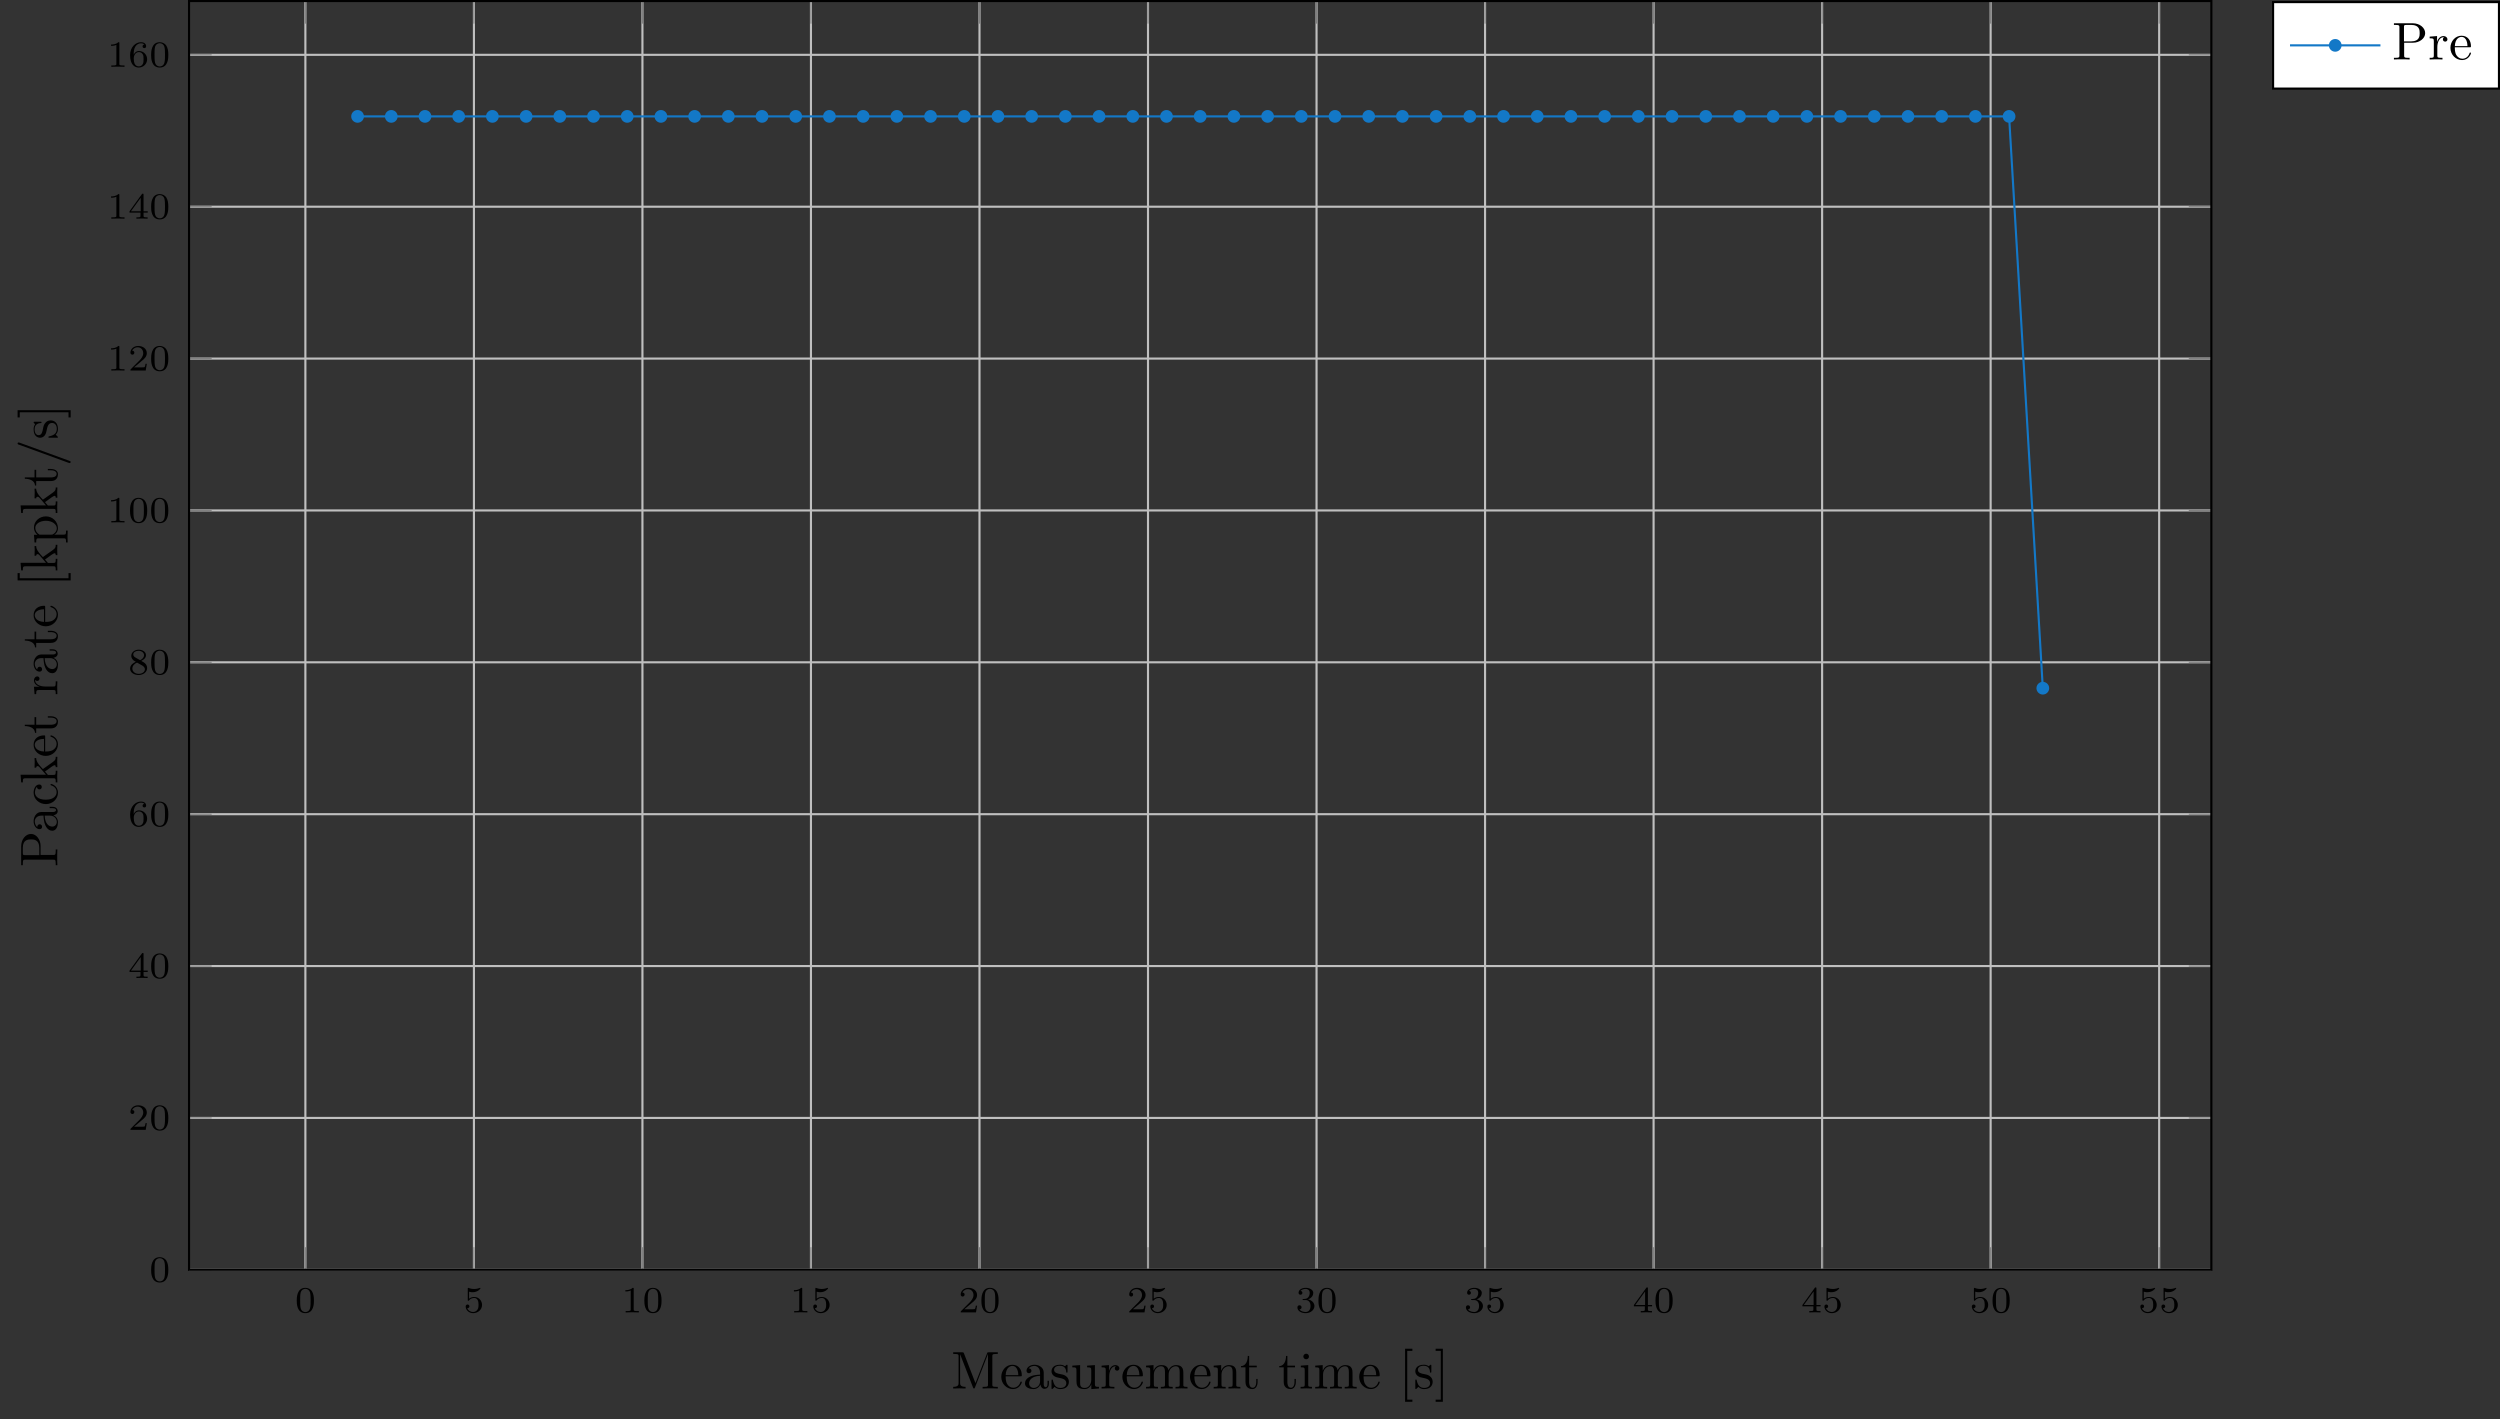 <?xml version="1.0" encoding="UTF-8"?>
<svg xmlns="http://www.w3.org/2000/svg" xmlns:xlink="http://www.w3.org/1999/xlink" width="470.21pt" height="266.968pt" viewBox="0 0 470.21 266.968" version="1.1">
<rect x="0" y="0" width="470.21" height="266.968" fill="#333333" stroke="none"/>
<defs>
<g>
<symbol overflow="visible" id="glyph0-0">
<path style="stroke:none;" d=""/>
</symbol>
<symbol overflow="visible" id="glyph0-1">
<path style="stroke:none;" d="M 3.594 -2.219 C 3.594 -2.984 3.5 -3.547 3.188 -4.031 C 2.969 -4.344 2.531 -4.625 1.984 -4.625 C 0.359 -4.625 0.359 -2.719 0.359 -2.219 C 0.359 -1.719 0.359 0.141 1.984 0.141 C 3.594 0.141 3.594 -1.719 3.594 -2.219 Z M 1.984 -0.062 C 1.656 -0.062 1.234 -0.25 1.094 -0.812 C 1 -1.219 1 -1.797 1 -2.312 C 1 -2.828 1 -3.359 1.094 -3.734 C 1.25 -4.281 1.688 -4.438 1.984 -4.438 C 2.359 -4.438 2.719 -4.203 2.844 -3.797 C 2.953 -3.422 2.969 -2.922 2.969 -2.312 C 2.969 -1.797 2.969 -1.281 2.875 -0.844 C 2.734 -0.203 2.266 -0.062 1.984 -0.062 Z M 1.984 -0.062 "/>
</symbol>
<symbol overflow="visible" id="glyph0-2">
<path style="stroke:none;" d="M 1.078 -3.891 C 1.438 -3.797 1.641 -3.797 1.75 -3.797 C 2.672 -3.797 3.219 -4.422 3.219 -4.531 C 3.219 -4.609 3.172 -4.625 3.141 -4.625 C 3.125 -4.625 3.109 -4.625 3.078 -4.609 C 2.906 -4.547 2.547 -4.406 2.031 -4.406 C 1.828 -4.406 1.469 -4.422 1.016 -4.594 C 0.938 -4.625 0.922 -4.625 0.922 -4.625 C 0.828 -4.625 0.828 -4.547 0.828 -4.438 L 0.828 -2.391 C 0.828 -2.266 0.828 -2.188 0.938 -2.188 C 1 -2.188 1.016 -2.188 1.078 -2.281 C 1.375 -2.656 1.812 -2.719 2.047 -2.719 C 2.469 -2.719 2.656 -2.391 2.688 -2.328 C 2.812 -2.094 2.859 -1.828 2.859 -1.422 C 2.859 -1.219 2.859 -0.812 2.641 -0.5 C 2.469 -0.25 2.172 -0.078 1.828 -0.078 C 1.375 -0.078 0.906 -0.328 0.734 -0.797 C 1 -0.781 1.141 -0.953 1.141 -1.141 C 1.141 -1.438 0.875 -1.484 0.781 -1.484 C 0.781 -1.484 0.438 -1.484 0.438 -1.109 C 0.438 -0.484 1.016 0.141 1.844 0.141 C 2.734 0.141 3.516 -0.516 3.516 -1.406 C 3.516 -2.188 2.922 -2.906 2.062 -2.906 C 1.75 -2.906 1.391 -2.844 1.078 -2.578 Z M 1.078 -3.891 "/>
</symbol>
<symbol overflow="visible" id="glyph0-3">
<path style="stroke:none;" d="M 2.328 -4.438 C 2.328 -4.625 2.328 -4.625 2.125 -4.625 C 1.672 -4.188 1.047 -4.188 0.766 -4.188 L 0.766 -3.938 C 0.922 -3.938 1.391 -3.938 1.766 -4.125 L 1.766 -0.578 C 1.766 -0.344 1.766 -0.25 1.078 -0.25 L 0.812 -0.25 L 0.812 0 C 0.938 0 1.797 -0.031 2.047 -0.031 C 2.266 -0.031 3.141 0 3.297 0 L 3.297 -0.25 L 3.031 -0.25 C 2.328 -0.25 2.328 -0.344 2.328 -0.578 Z M 2.328 -4.438 "/>
</symbol>
<symbol overflow="visible" id="glyph0-4">
<path style="stroke:none;" d="M 3.516 -1.266 L 3.281 -1.266 C 3.266 -1.109 3.188 -0.703 3.094 -0.641 C 3.047 -0.594 2.516 -0.594 2.406 -0.594 L 1.125 -0.594 C 1.859 -1.234 2.109 -1.438 2.516 -1.766 C 3.031 -2.172 3.516 -2.609 3.516 -3.266 C 3.516 -4.109 2.781 -4.625 1.891 -4.625 C 1.031 -4.625 0.438 -4.016 0.438 -3.375 C 0.438 -3.031 0.734 -2.984 0.812 -2.984 C 0.969 -2.984 1.172 -3.109 1.172 -3.359 C 1.172 -3.484 1.125 -3.734 0.766 -3.734 C 0.984 -4.219 1.453 -4.375 1.781 -4.375 C 2.484 -4.375 2.844 -3.828 2.844 -3.266 C 2.844 -2.656 2.406 -2.188 2.188 -1.938 L 0.516 -0.266 C 0.438 -0.203 0.438 -0.188 0.438 0 L 3.312 0 Z M 3.516 -1.266 "/>
</symbol>
<symbol overflow="visible" id="glyph0-5">
<path style="stroke:none;" d="M 1.906 -2.328 C 2.453 -2.328 2.844 -1.953 2.844 -1.203 C 2.844 -0.344 2.328 -0.078 1.938 -0.078 C 1.656 -0.078 1.031 -0.156 0.75 -0.578 C 1.078 -0.578 1.156 -0.812 1.156 -0.969 C 1.156 -1.188 0.984 -1.344 0.766 -1.344 C 0.578 -1.344 0.375 -1.219 0.375 -0.938 C 0.375 -0.281 1.094 0.141 1.938 0.141 C 2.906 0.141 3.578 -0.516 3.578 -1.203 C 3.578 -1.75 3.141 -2.297 2.375 -2.453 C 3.094 -2.719 3.359 -3.234 3.359 -3.672 C 3.359 -4.219 2.734 -4.625 1.953 -4.625 C 1.188 -4.625 0.594 -4.25 0.594 -3.688 C 0.594 -3.453 0.75 -3.328 0.953 -3.328 C 1.172 -3.328 1.312 -3.484 1.312 -3.672 C 1.312 -3.875 1.172 -4.031 0.953 -4.047 C 1.203 -4.344 1.672 -4.422 1.938 -4.422 C 2.25 -4.422 2.688 -4.266 2.688 -3.672 C 2.688 -3.375 2.594 -3.047 2.406 -2.844 C 2.188 -2.578 1.984 -2.562 1.641 -2.531 C 1.469 -2.516 1.453 -2.516 1.422 -2.516 C 1.406 -2.516 1.344 -2.5 1.344 -2.422 C 1.344 -2.328 1.406 -2.328 1.531 -2.328 Z M 1.906 -2.328 "/>
</symbol>
<symbol overflow="visible" id="glyph0-6">
<path style="stroke:none;" d="M 3.688 -1.141 L 3.688 -1.391 L 2.906 -1.391 L 2.906 -4.5 C 2.906 -4.641 2.906 -4.703 2.766 -4.703 C 2.672 -4.703 2.641 -4.703 2.578 -4.594 L 0.266 -1.391 L 0.266 -1.141 L 2.328 -1.141 L 2.328 -0.578 C 2.328 -0.328 2.328 -0.25 1.75 -0.25 L 1.562 -0.25 L 1.562 0 C 1.922 -0.016 2.359 -0.031 2.609 -0.031 C 2.875 -0.031 3.312 -0.016 3.672 0 L 3.672 -0.25 L 3.484 -0.25 C 2.906 -0.25 2.906 -0.328 2.906 -0.578 L 2.906 -1.141 Z M 2.375 -3.938 L 2.375 -1.391 L 0.531 -1.391 Z M 2.375 -3.938 "/>
</symbol>
<symbol overflow="visible" id="glyph0-7">
<path style="stroke:none;" d="M 1.047 -2.281 C 1.047 -2.844 1.094 -3.359 1.359 -3.797 C 1.594 -4.172 1.969 -4.422 2.422 -4.422 C 2.625 -4.422 2.906 -4.375 3.047 -4.188 C 2.875 -4.172 2.719 -4.047 2.719 -3.844 C 2.719 -3.672 2.844 -3.516 3.047 -3.516 C 3.266 -3.516 3.391 -3.656 3.391 -3.859 C 3.391 -4.266 3.094 -4.625 2.406 -4.625 C 1.406 -4.625 0.375 -3.703 0.375 -2.203 C 0.375 -0.406 1.219 0.141 2 0.141 C 2.844 0.141 3.578 -0.516 3.578 -1.422 C 3.578 -2.312 2.875 -2.969 2.062 -2.969 C 1.5 -2.969 1.203 -2.594 1.047 -2.281 Z M 2 -0.078 C 1.641 -0.078 1.375 -0.281 1.219 -0.594 C 1.125 -0.797 1.062 -1.156 1.062 -1.562 C 1.062 -2.25 1.469 -2.766 2.031 -2.766 C 2.344 -2.766 2.562 -2.641 2.734 -2.391 C 2.906 -2.125 2.906 -1.828 2.906 -1.422 C 2.906 -1.031 2.906 -0.734 2.719 -0.453 C 2.562 -0.219 2.328 -0.078 2 -0.078 Z M 2 -0.078 "/>
</symbol>
<symbol overflow="visible" id="glyph0-8">
<path style="stroke:none;" d="M 2.469 -2.516 C 3.016 -2.781 3.359 -3.109 3.359 -3.594 C 3.359 -4.266 2.656 -4.625 1.984 -4.625 C 1.219 -4.625 0.594 -4.125 0.594 -3.469 C 0.594 -3.141 0.75 -2.906 0.875 -2.766 C 1 -2.609 1.047 -2.578 1.453 -2.344 C 1.062 -2.172 0.375 -1.797 0.375 -1.062 C 0.375 -0.297 1.172 0.141 1.969 0.141 C 2.859 0.141 3.578 -0.422 3.578 -1.172 C 3.578 -1.641 3.312 -2.031 2.906 -2.266 C 2.812 -2.328 2.578 -2.453 2.469 -2.516 Z M 1.344 -3.172 C 1.156 -3.281 0.969 -3.469 0.969 -3.734 C 0.969 -4.172 1.469 -4.422 1.969 -4.422 C 2.516 -4.422 3 -4.078 3 -3.594 C 3 -2.969 2.266 -2.656 2.266 -2.656 C 2.25 -2.656 2.234 -2.656 2.188 -2.688 Z M 1.672 -2.203 L 2.641 -1.656 C 2.812 -1.547 3.156 -1.344 3.156 -0.938 C 3.156 -0.406 2.578 -0.078 1.984 -0.078 C 1.344 -0.078 0.797 -0.5 0.797 -1.062 C 0.797 -1.578 1.172 -1.984 1.672 -2.203 Z M 1.672 -2.203 "/>
</symbol>
<symbol overflow="visible" id="glyph1-0">
<path style="stroke:none;" d=""/>
</symbol>
<symbol overflow="visible" id="glyph1-1">
<path style="stroke:none;" d="M 8.766 0 L 8.766 -0.312 L 8.516 -0.312 C 7.75 -0.312 7.734 -0.422 7.734 -0.781 L 7.734 -6.031 C 7.734 -6.391 7.75 -6.5 8.516 -6.5 L 8.766 -6.5 L 8.766 -6.812 L 7.078 -6.812 C 6.812 -6.812 6.812 -6.797 6.75 -6.625 L 4.562 -1 L 2.406 -6.594 C 2.312 -6.812 2.281 -6.812 2.047 -6.812 L 0.375 -6.812 L 0.375 -6.5 L 0.609 -6.5 C 1.375 -6.5 1.391 -6.391 1.391 -6.031 L 1.391 -1.047 C 1.391 -0.781 1.391 -0.312 0.375 -0.312 L 0.375 0 L 1.531 -0.031 L 2.703 0 L 2.703 -0.312 C 1.672 -0.312 1.672 -0.781 1.672 -1.047 L 1.672 -6.422 L 1.688 -6.422 L 4.094 -0.219 C 4.141 -0.094 4.188 0 4.281 0 C 4.391 0 4.422 -0.078 4.469 -0.188 L 6.922 -6.5 L 6.922 -0.781 C 6.922 -0.422 6.906 -0.312 6.141 -0.312 L 5.906 -0.312 L 5.906 0 C 6.266 -0.031 6.953 -0.031 7.344 -0.031 C 7.719 -0.031 8.391 -0.031 8.766 0 Z M 8.766 0 "/>
</symbol>
<symbol overflow="visible" id="glyph1-2">
<path style="stroke:none;" d="M 4.141 -1.188 C 4.141 -1.281 4.062 -1.312 4 -1.312 C 3.922 -1.312 3.891 -1.25 3.875 -1.172 C 3.531 -0.141 2.625 -0.141 2.531 -0.141 C 2.031 -0.141 1.641 -0.438 1.406 -0.812 C 1.109 -1.281 1.109 -1.938 1.109 -2.297 L 3.891 -2.297 C 4.109 -2.297 4.141 -2.297 4.141 -2.516 C 4.141 -3.5 3.594 -4.469 2.359 -4.469 C 1.203 -4.469 0.281 -3.438 0.281 -2.188 C 0.281 -0.859 1.328 0.109 2.469 0.109 C 3.688 0.109 4.141 -1 4.141 -1.188 Z M 3.484 -2.516 L 1.109 -2.516 C 1.172 -4 2.016 -4.25 2.359 -4.25 C 3.375 -4.25 3.484 -2.906 3.484 -2.516 Z M 3.484 -2.516 "/>
</symbol>
<symbol overflow="visible" id="glyph1-3">
<path style="stroke:none;" d="M 4.812 -0.891 L 4.812 -1.453 L 4.562 -1.453 L 4.562 -0.891 C 4.562 -0.312 4.312 -0.25 4.203 -0.25 C 3.875 -0.25 3.844 -0.703 3.844 -0.75 L 3.844 -2.734 C 3.844 -3.156 3.844 -3.547 3.484 -3.922 C 3.094 -4.312 2.594 -4.469 2.109 -4.469 C 1.297 -4.469 0.609 -4 0.609 -3.344 C 0.609 -3.047 0.812 -2.875 1.062 -2.875 C 1.344 -2.875 1.531 -3.078 1.531 -3.328 C 1.531 -3.453 1.469 -3.781 1.016 -3.781 C 1.281 -4.141 1.781 -4.25 2.094 -4.25 C 2.578 -4.25 3.156 -3.859 3.156 -2.969 L 3.156 -2.609 C 2.641 -2.578 1.938 -2.547 1.312 -2.25 C 0.562 -1.906 0.312 -1.391 0.312 -0.953 C 0.312 -0.141 1.281 0.109 1.906 0.109 C 2.578 0.109 3.031 -0.297 3.219 -0.75 C 3.266 -0.359 3.531 0.062 4 0.062 C 4.203 0.062 4.812 -0.078 4.812 -0.891 Z M 3.156 -1.391 C 3.156 -0.453 2.438 -0.109 1.984 -0.109 C 1.5 -0.109 1.094 -0.453 1.094 -0.953 C 1.094 -1.5 1.5 -2.328 3.156 -2.391 Z M 3.156 -1.391 "/>
</symbol>
<symbol overflow="visible" id="glyph1-4">
<path style="stroke:none;" d="M 3.594 -1.281 C 3.594 -1.797 3.297 -2.109 3.172 -2.219 C 2.844 -2.547 2.453 -2.625 2.031 -2.703 C 1.469 -2.812 0.812 -2.938 0.812 -3.516 C 0.812 -3.875 1.062 -4.281 1.922 -4.281 C 3.016 -4.281 3.078 -3.375 3.094 -3.078 C 3.094 -2.984 3.203 -2.984 3.203 -2.984 C 3.344 -2.984 3.344 -3.031 3.344 -3.219 L 3.344 -4.234 C 3.344 -4.391 3.344 -4.469 3.234 -4.469 C 3.188 -4.469 3.156 -4.469 3.031 -4.344 C 3 -4.312 2.906 -4.219 2.859 -4.188 C 2.484 -4.469 2.078 -4.469 1.922 -4.469 C 0.703 -4.469 0.328 -3.797 0.328 -3.234 C 0.328 -2.891 0.484 -2.609 0.75 -2.391 C 1.078 -2.141 1.359 -2.078 2.078 -1.938 C 2.297 -1.891 3.109 -1.734 3.109 -1.016 C 3.109 -0.516 2.766 -0.109 1.984 -0.109 C 1.141 -0.109 0.781 -0.672 0.594 -1.531 C 0.562 -1.656 0.562 -1.688 0.453 -1.688 C 0.328 -1.688 0.328 -1.625 0.328 -1.453 L 0.328 -0.125 C 0.328 0.047 0.328 0.109 0.438 0.109 C 0.484 0.109 0.5 0.094 0.688 -0.094 C 0.703 -0.109 0.703 -0.125 0.891 -0.312 C 1.328 0.094 1.781 0.109 1.984 0.109 C 3.125 0.109 3.594 -0.562 3.594 -1.281 Z M 3.594 -1.281 "/>
</symbol>
<symbol overflow="visible" id="glyph1-5">
<path style="stroke:none;" d="M 5.328 0 L 5.328 -0.312 C 4.641 -0.312 4.562 -0.375 4.562 -0.875 L 4.562 -4.406 L 3.094 -4.297 L 3.094 -3.984 C 3.781 -3.984 3.875 -3.922 3.875 -3.422 L 3.875 -1.656 C 3.875 -0.781 3.391 -0.109 2.656 -0.109 C 1.828 -0.109 1.781 -0.578 1.781 -1.094 L 1.781 -4.406 L 0.312 -4.297 L 0.312 -3.984 C 1.094 -3.984 1.094 -3.953 1.094 -3.078 L 1.094 -1.578 C 1.094 -0.797 1.094 0.109 2.609 0.109 C 3.172 0.109 3.609 -0.172 3.891 -0.781 L 3.891 0.109 Z M 5.328 0 "/>
</symbol>
<symbol overflow="visible" id="glyph1-6">
<path style="stroke:none;" d="M 3.625 -3.797 C 3.625 -4.109 3.312 -4.406 2.891 -4.406 C 2.156 -4.406 1.797 -3.734 1.672 -3.312 L 1.672 -4.406 L 0.281 -4.297 L 0.281 -3.984 C 0.984 -3.984 1.062 -3.922 1.062 -3.422 L 1.062 -0.75 C 1.062 -0.312 0.953 -0.312 0.281 -0.312 L 0.281 0 L 1.422 -0.031 C 1.812 -0.031 2.281 -0.031 2.688 0 L 2.688 -0.312 L 2.469 -0.312 C 1.734 -0.312 1.719 -0.422 1.719 -0.781 L 1.719 -2.312 C 1.719 -3.297 2.141 -4.188 2.891 -4.188 C 2.953 -4.188 2.984 -4.188 3 -4.172 C 2.969 -4.172 2.766 -4.047 2.766 -3.781 C 2.766 -3.516 2.984 -3.359 3.203 -3.359 C 3.375 -3.359 3.625 -3.484 3.625 -3.797 Z M 3.625 -3.797 "/>
</symbol>
<symbol overflow="visible" id="glyph1-7">
<path style="stroke:none;" d="M 8.109 0 L 8.109 -0.312 C 7.594 -0.312 7.344 -0.312 7.328 -0.609 L 7.328 -2.516 C 7.328 -3.375 7.328 -3.672 7.016 -4.031 C 6.875 -4.203 6.547 -4.406 5.969 -4.406 C 5.141 -4.406 4.688 -3.812 4.531 -3.422 C 4.391 -4.297 3.656 -4.406 3.203 -4.406 C 2.469 -4.406 2 -3.984 1.719 -3.359 L 1.719 -4.406 L 0.312 -4.297 L 0.312 -3.984 C 1.016 -3.984 1.094 -3.922 1.094 -3.422 L 1.094 -0.75 C 1.094 -0.312 0.984 -0.312 0.312 -0.312 L 0.312 0 L 1.453 -0.031 L 2.562 0 L 2.562 -0.312 C 1.891 -0.312 1.781 -0.312 1.781 -0.75 L 1.781 -2.594 C 1.781 -3.625 2.5 -4.188 3.125 -4.188 C 3.766 -4.188 3.875 -3.656 3.875 -3.078 L 3.875 -0.75 C 3.875 -0.312 3.766 -0.312 3.094 -0.312 L 3.094 0 L 4.219 -0.031 L 5.328 0 L 5.328 -0.312 C 4.672 -0.312 4.562 -0.312 4.562 -0.75 L 4.562 -2.594 C 4.562 -3.625 5.266 -4.188 5.906 -4.188 C 6.531 -4.188 6.641 -3.656 6.641 -3.078 L 6.641 -0.75 C 6.641 -0.312 6.531 -0.312 5.859 -0.312 L 5.859 0 L 6.984 -0.031 Z M 8.109 0 "/>
</symbol>
<symbol overflow="visible" id="glyph1-8">
<path style="stroke:none;" d="M 5.328 0 L 5.328 -0.312 C 4.812 -0.312 4.562 -0.312 4.562 -0.609 L 4.562 -2.516 C 4.562 -3.375 4.562 -3.672 4.25 -4.031 C 4.109 -4.203 3.781 -4.406 3.203 -4.406 C 2.469 -4.406 2 -3.984 1.719 -3.359 L 1.719 -4.406 L 0.312 -4.297 L 0.312 -3.984 C 1.016 -3.984 1.094 -3.922 1.094 -3.422 L 1.094 -0.75 C 1.094 -0.312 0.984 -0.312 0.312 -0.312 L 0.312 0 L 1.453 -0.031 L 2.562 0 L 2.562 -0.312 C 1.891 -0.312 1.781 -0.312 1.781 -0.75 L 1.781 -2.594 C 1.781 -3.625 2.5 -4.188 3.125 -4.188 C 3.766 -4.188 3.875 -3.656 3.875 -3.078 L 3.875 -0.75 C 3.875 -0.312 3.766 -0.312 3.094 -0.312 L 3.094 0 L 4.219 -0.031 Z M 5.328 0 "/>
</symbol>
<symbol overflow="visible" id="glyph1-9">
<path style="stroke:none;" d="M 3.312 -1.234 L 3.312 -1.797 L 3.062 -1.797 L 3.062 -1.25 C 3.062 -0.516 2.766 -0.141 2.391 -0.141 C 1.719 -0.141 1.719 -1.047 1.719 -1.219 L 1.719 -3.984 L 3.156 -3.984 L 3.156 -4.297 L 1.719 -4.297 L 1.719 -6.125 L 1.469 -6.125 C 1.469 -5.312 1.172 -4.25 0.188 -4.203 L 0.188 -3.984 L 1.031 -3.984 L 1.031 -1.234 C 1.031 -0.016 1.969 0.109 2.328 0.109 C 3.031 0.109 3.312 -0.594 3.312 -1.234 Z M 3.312 -1.234 "/>
</symbol>
<symbol overflow="visible" id="glyph1-10">
<path style="stroke:none;" d="M 2.469 0 L 2.469 -0.312 C 1.797 -0.312 1.766 -0.359 1.766 -0.75 L 1.766 -4.406 L 0.375 -4.297 L 0.375 -3.984 C 1.016 -3.984 1.109 -3.922 1.109 -3.438 L 1.109 -0.75 C 1.109 -0.312 1 -0.312 0.328 -0.312 L 0.328 0 L 1.422 -0.031 C 1.781 -0.031 2.125 -0.016 2.469 0 Z M 1.906 -6.016 C 1.906 -6.297 1.688 -6.547 1.391 -6.547 C 1.047 -6.547 0.844 -6.266 0.844 -6.016 C 0.844 -5.75 1.078 -5.5 1.375 -5.5 C 1.719 -5.5 1.906 -5.766 1.906 -6.016 Z M 1.906 -6.016 "/>
</symbol>
<symbol overflow="visible" id="glyph1-11">
<path style="stroke:none;" d="M 2.547 2.5 L 2.547 2.094 L 1.578 2.094 L 1.578 -7.078 L 2.547 -7.078 L 2.547 -7.484 L 1.172 -7.484 L 1.172 2.5 Z M 2.547 2.5 "/>
</symbol>
<symbol overflow="visible" id="glyph1-12">
<path style="stroke:none;" d="M 1.578 2.5 L 1.578 -7.484 L 0.219 -7.484 L 0.219 -7.078 L 1.188 -7.078 L 1.188 2.094 L 0.219 2.094 L 0.219 2.5 Z M 1.578 2.5 "/>
</symbol>
<symbol overflow="visible" id="glyph1-13">
<path style="stroke:none;" d="M 6.219 -4.953 C 6.219 -5.938 5.234 -6.812 3.875 -6.812 L 0.344 -6.812 L 0.344 -6.5 L 0.594 -6.5 C 1.359 -6.5 1.375 -6.391 1.375 -6.031 L 1.375 -0.781 C 1.375 -0.422 1.359 -0.312 0.594 -0.312 L 0.344 -0.312 L 0.344 0 C 0.703 -0.031 1.438 -0.031 1.812 -0.031 C 2.188 -0.031 2.938 -0.031 3.297 0 L 3.297 -0.312 L 3.047 -0.312 C 2.281 -0.312 2.266 -0.422 2.266 -0.781 L 2.266 -3.156 L 3.953 -3.156 C 5.141 -3.156 6.219 -3.953 6.219 -4.953 Z M 5.188 -4.953 C 5.188 -4.484 5.188 -3.406 3.609 -3.406 L 2.234 -3.406 L 2.234 -6.094 C 2.234 -6.438 2.25 -6.5 2.719 -6.5 L 3.609 -6.5 C 5.188 -6.5 5.188 -5.438 5.188 -4.953 Z M 5.188 -4.953 "/>
</symbol>
<symbol overflow="visible" id="glyph2-0">
<path style="stroke:none;" d=""/>
</symbol>
<symbol overflow="visible" id="glyph2-1">
<path style="stroke:none;" d="M 2.078 -1.938 C 2.297 -1.891 3.109 -1.734 3.109 -1.016 C 3.109 -0.516 2.766 -0.109 1.984 -0.109 C 1.141 -0.109 0.781 -0.672 0.594 -1.531 C 0.562 -1.656 0.562 -1.688 0.453 -1.688 C 0.328 -1.688 0.328 -1.625 0.328 -1.453 L 0.328 -0.125 C 0.328 0.047 0.328 0.109 0.438 0.109 C 0.484 0.109 0.5 0.094 0.688 -0.094 C 0.703 -0.109 0.703 -0.125 0.891 -0.312 C 1.328 0.094 1.781 0.109 1.984 0.109 C 3.125 0.109 3.594 -0.562 3.594 -1.281 C 3.594 -1.797 3.297 -2.109 3.172 -2.219 C 2.844 -2.547 2.453 -2.625 2.031 -2.703 C 1.469 -2.812 0.812 -2.938 0.812 -3.516 C 0.812 -3.875 1.062 -4.281 1.922 -4.281 C 3.016 -4.281 3.078 -3.375 3.094 -3.078 C 3.094 -2.984 3.188 -2.984 3.203 -2.984 C 3.344 -2.984 3.344 -3.031 3.344 -3.219 L 3.344 -4.234 C 3.344 -4.391 3.344 -4.469 3.234 -4.469 C 3.188 -4.469 3.156 -4.469 3.031 -4.344 C 3 -4.312 2.906 -4.219 2.859 -4.188 C 2.484 -4.469 2.078 -4.469 1.922 -4.469 C 0.703 -4.469 0.328 -3.797 0.328 -3.234 C 0.328 -2.891 0.484 -2.609 0.75 -2.391 C 1.078 -2.141 1.359 -2.078 2.078 -1.938 Z M 2.078 -1.938 "/>
</symbol>
<symbol overflow="visible" id="glyph3-0">
<path style="stroke:none;" d=""/>
</symbol>
<symbol overflow="visible" id="glyph3-1">
<path style="stroke:none;" d="M -4.953 -6.219 C -5.938 -6.219 -6.812 -5.234 -6.812 -3.875 L -6.812 -0.344 L -6.5 -0.344 L -6.5 -0.594 C -6.5 -1.359 -6.391 -1.375 -6.031 -1.375 L -0.781 -1.375 C -0.422 -1.375 -0.312 -1.359 -0.312 -0.594 L -0.312 -0.344 L 0 -0.344 C -0.031 -0.703 -0.031 -1.438 -0.031 -1.812 C -0.031 -2.188 -0.031 -2.938 0 -3.297 L -0.312 -3.297 L -0.312 -3.047 C -0.312 -2.281 -0.422 -2.266 -0.781 -2.266 L -3.156 -2.266 L -3.156 -3.953 C -3.156 -5.141 -3.953 -6.219 -4.953 -6.219 Z M -4.953 -5.188 C -4.484 -5.188 -3.406 -5.188 -3.406 -3.609 L -3.406 -2.234 L -6.094 -2.234 C -6.438 -2.234 -6.5 -2.25 -6.5 -2.719 L -6.5 -3.609 C -6.5 -5.188 -5.438 -5.188 -4.953 -5.188 Z M -4.953 -5.188 "/>
</symbol>
<symbol overflow="visible" id="glyph3-2">
<path style="stroke:none;" d="M -0.891 -4.812 L -1.453 -4.812 L -1.453 -4.562 L -0.891 -4.562 C -0.312 -4.562 -0.25 -4.312 -0.25 -4.203 C -0.25 -3.875 -0.703 -3.844 -0.75 -3.844 L -2.734 -3.844 C -3.156 -3.844 -3.547 -3.844 -3.922 -3.484 C -4.312 -3.094 -4.469 -2.594 -4.469 -2.109 C -4.469 -1.297 -4 -0.609 -3.344 -0.609 C -3.047 -0.609 -2.875 -0.812 -2.875 -1.062 C -2.875 -1.344 -3.078 -1.531 -3.328 -1.531 C -3.453 -1.531 -3.781 -1.469 -3.781 -1.016 C -4.141 -1.281 -4.25 -1.781 -4.25 -2.094 C -4.25 -2.578 -3.859 -3.156 -2.969 -3.156 L -2.609 -3.156 C -2.578 -2.641 -2.547 -1.938 -2.25 -1.312 C -1.906 -0.562 -1.391 -0.312 -0.953 -0.312 C -0.141 -0.312 0.109 -1.281 0.109 -1.906 C 0.109 -2.578 -0.297 -3.031 -0.75 -3.219 C -0.359 -3.266 0.062 -3.531 0.062 -4 C 0.062 -4.203 -0.078 -4.812 -0.891 -4.812 Z M -1.391 -3.156 C -0.453 -3.156 -0.109 -2.438 -0.109 -1.984 C -0.109 -1.5 -0.453 -1.094 -0.953 -1.094 C -1.5 -1.094 -2.328 -1.5 -2.391 -3.156 Z M -1.391 -3.156 "/>
</symbol>
<symbol overflow="visible" id="glyph3-3">
<path style="stroke:none;" d="M -1.188 -4.141 C -1.281 -4.141 -1.281 -4.031 -1.281 -4 C -1.281 -3.922 -1.25 -3.891 -1.188 -3.875 C -0.266 -3.594 -0.141 -2.938 -0.141 -2.578 C -0.141 -2.047 -0.562 -1.172 -2.172 -1.172 C -3.797 -1.172 -4.219 -1.984 -4.219 -2.516 C -4.219 -2.609 -4.203 -3.234 -3.844 -3.578 C -3.812 -3.172 -3.516 -3.109 -3.391 -3.109 C -3.125 -3.109 -2.938 -3.297 -2.938 -3.562 C -2.938 -3.828 -3.094 -4.031 -3.406 -4.031 C -4.078 -4.031 -4.469 -3.266 -4.469 -2.5 C -4.469 -1.25 -3.391 -0.344 -2.156 -0.344 C -0.875 -0.344 0.109 -1.328 0.109 -2.484 C 0.109 -3.812 -1.094 -4.141 -1.188 -4.141 Z M -1.188 -4.141 "/>
</symbol>
<symbol overflow="visible" id="glyph3-4">
<path style="stroke:none;" d="M 0 -5.094 L -0.312 -5.094 C -0.312 -4.719 -0.312 -4.5 -0.844 -4.125 L -2.625 -2.859 C -2.641 -2.844 -2.703 -2.797 -2.734 -2.797 C -2.766 -2.797 -3.375 -3.516 -3.453 -3.609 C -3.953 -4.234 -3.984 -4.656 -3.984 -4.859 L -4.297 -4.859 C -4.266 -4.578 -4.266 -4.453 -4.266 -4.172 C -4.266 -3.812 -4.281 -3.188 -4.297 -3.047 L -3.984 -3.047 C -3.984 -3.234 -3.875 -3.344 -3.734 -3.344 C -3.531 -3.344 -3.422 -3.203 -3.344 -3.125 L -2.141 -1.719 L -6.922 -1.719 L -6.812 -0.281 L -6.5 -0.281 C -6.5 -0.984 -6.438 -1.062 -5.938 -1.062 L -0.75 -1.062 C -0.312 -1.062 -0.312 -0.953 -0.312 -0.281 L 0 -0.281 L -0.031 -1.359 L 0 -2.469 L -0.312 -2.469 C -0.312 -1.797 -0.312 -1.688 -0.75 -1.688 L -1.781 -1.688 L -2.328 -2.328 C -1.281 -3.094 -0.719 -3.516 -0.531 -3.516 C -0.344 -3.516 -0.312 -3.344 -0.312 -3.156 L 0 -3.156 L -0.031 -4.234 C -0.031 -4.516 -0.016 -4.812 0 -5.094 Z M 0 -5.094 "/>
</symbol>
<symbol overflow="visible" id="glyph3-5">
<path style="stroke:none;" d="M -1.188 -4.141 C -1.281 -4.141 -1.312 -4.062 -1.312 -4 C -1.312 -3.922 -1.25 -3.891 -1.172 -3.875 C -0.141 -3.531 -0.141 -2.625 -0.141 -2.531 C -0.141 -2.031 -0.438 -1.641 -0.812 -1.406 C -1.281 -1.109 -1.938 -1.109 -2.297 -1.109 L -2.297 -3.891 C -2.297 -4.109 -2.297 -4.141 -2.516 -4.141 C -3.5 -4.141 -4.469 -3.594 -4.469 -2.359 C -4.469 -1.203 -3.438 -0.281 -2.188 -0.281 C -0.859 -0.281 0.109 -1.328 0.109 -2.469 C 0.109 -3.688 -1 -4.141 -1.188 -4.141 Z M -2.516 -3.484 L -2.516 -1.109 C -4 -1.172 -4.25 -2.016 -4.25 -2.359 C -4.25 -3.375 -2.906 -3.484 -2.516 -3.484 Z M -2.516 -3.484 "/>
</symbol>
<symbol overflow="visible" id="glyph3-6">
<path style="stroke:none;" d="M -1.234 -3.312 L -1.797 -3.312 L -1.797 -3.062 L -1.25 -3.062 C -0.516 -3.062 -0.141 -2.766 -0.141 -2.391 C -0.141 -1.719 -1.047 -1.719 -1.219 -1.719 L -3.984 -1.719 L -3.984 -3.156 L -4.297 -3.156 L -4.297 -1.719 L -6.125 -1.719 L -6.125 -1.469 C -5.312 -1.469 -4.25 -1.172 -4.203 -0.188 L -3.984 -0.188 L -3.984 -1.031 L -1.234 -1.031 C -0.016 -1.031 0.109 -1.969 0.109 -2.328 C 0.109 -3.031 -0.594 -3.312 -1.234 -3.312 Z M -1.234 -3.312 "/>
</symbol>
<symbol overflow="visible" id="glyph3-7">
<path style="stroke:none;" d="M -3.797 -3.625 C -4.109 -3.625 -4.406 -3.312 -4.406 -2.891 C -4.406 -2.156 -3.734 -1.797 -3.312 -1.672 L -4.406 -1.672 L -4.297 -0.281 L -3.984 -0.281 C -3.984 -0.984 -3.922 -1.062 -3.422 -1.062 L -0.75 -1.062 C -0.312 -1.062 -0.312 -0.953 -0.312 -0.281 L 0 -0.281 L -0.031 -1.422 C -0.031 -1.812 -0.031 -2.281 0 -2.688 L -0.312 -2.688 L -0.312 -2.469 C -0.312 -1.734 -0.422 -1.719 -0.781 -1.719 L -2.312 -1.719 C -3.297 -1.719 -4.188 -2.141 -4.188 -2.891 C -4.188 -2.953 -4.188 -2.984 -4.172 -3 C -4.172 -2.969 -4.047 -2.766 -3.781 -2.766 C -3.516 -2.766 -3.359 -2.984 -3.359 -3.203 C -3.359 -3.375 -3.484 -3.625 -3.797 -3.625 Z M -3.797 -3.625 "/>
</symbol>
<symbol overflow="visible" id="glyph3-8">
<path style="stroke:none;" d="M 2.5 -2.547 L 2.094 -2.547 L 2.094 -1.578 L -7.078 -1.578 L -7.078 -2.547 L -7.484 -2.547 L -7.484 -1.172 L 2.5 -1.172 Z M 2.5 -2.547 "/>
</symbol>
<symbol overflow="visible" id="glyph3-9">
<path style="stroke:none;" d="M 2.5 -1.578 L -7.484 -1.578 L -7.484 -0.219 L -7.078 -0.219 L -7.078 -1.188 L 2.094 -1.188 L 2.094 -0.219 L 2.5 -0.219 Z M 2.5 -1.578 "/>
</symbol>
<symbol overflow="visible" id="glyph4-0">
<path style="stroke:none;" d=""/>
</symbol>
<symbol overflow="visible" id="glyph4-1">
<path style="stroke:none;" d="M -0.75 -1.062 C -0.312 -1.062 -0.312 -0.953 -0.312 -0.281 L 0 -0.281 C -0.016 -0.609 -0.031 -1.078 -0.031 -1.359 C -0.031 -1.672 -0.016 -2.062 0 -2.469 L -0.312 -2.469 C -0.312 -1.797 -0.312 -1.688 -0.75 -1.688 L -1.781 -1.688 L -2.328 -2.328 C -1.281 -3.094 -0.719 -3.516 -0.531 -3.516 C -0.344 -3.516 -0.312 -3.344 -0.312 -3.156 L 0 -3.156 C -0.016 -3.422 -0.031 -4.016 -0.031 -4.234 C -0.031 -4.516 -0.016 -4.812 0 -5.094 L -0.312 -5.094 C -0.312 -4.719 -0.312 -4.5 -0.844 -4.125 L -2.625 -2.859 C -2.641 -2.844 -2.703 -2.797 -2.734 -2.797 C -2.766 -2.797 -3.375 -3.516 -3.453 -3.609 C -3.953 -4.234 -3.984 -4.656 -3.984 -4.859 L -4.297 -4.859 C -4.266 -4.578 -4.266 -4.453 -4.266 -4.172 C -4.266 -3.812 -4.281 -3.188 -4.297 -3.047 L -3.984 -3.047 C -3.984 -3.234 -3.875 -3.344 -3.734 -3.344 C -3.531 -3.344 -3.422 -3.203 -3.344 -3.125 L -2.141 -1.719 L -6.922 -1.719 L -6.812 -0.281 L -6.5 -0.281 C -6.5 -0.984 -6.438 -1.062 -5.938 -1.062 Z M -0.75 -1.062 "/>
</symbol>
<symbol overflow="visible" id="glyph4-2">
<path style="stroke:none;" d="M -3.75 -1.719 L -4.406 -1.719 L -4.297 -0.281 L -3.984 -0.281 C -3.984 -0.984 -3.922 -1.062 -3.484 -1.062 L 1.172 -1.062 C 1.625 -1.062 1.625 -0.953 1.625 -0.281 L 1.938 -0.281 C 1.922 -0.625 1.906 -1.141 1.906 -1.391 C 1.906 -1.672 1.922 -2.172 1.938 -2.516 L 1.625 -2.516 C 1.625 -1.859 1.625 -1.75 1.172 -1.75 L -0.594 -1.75 C -0.422 -1.797 0.109 -2.219 0.109 -2.969 C 0.109 -4.156 -0.875 -5.188 -2.156 -5.188 C -3.422 -5.188 -4.406 -4.234 -4.406 -3.109 C -4.406 -2.328 -3.969 -1.906 -3.75 -1.719 Z M -1.141 -1.75 L -3.359 -1.75 C -3.875 -2.031 -4.156 -2.516 -4.156 -3.031 C -4.156 -3.766 -3.281 -4.359 -2.156 -4.359 C -0.953 -4.359 -0.109 -3.672 -0.109 -2.938 C -0.109 -2.531 -0.312 -2.156 -0.719 -1.891 C -0.922 -1.75 -0.938 -1.75 -1.141 -1.75 Z M -1.141 -1.75 "/>
</symbol>
<symbol overflow="visible" id="glyph4-3">
<path style="stroke:none;" d="M -3.984 -1.719 L -3.984 -3.156 L -4.297 -3.156 L -4.297 -1.719 L -6.125 -1.719 L -6.125 -1.469 C -5.312 -1.469 -4.25 -1.172 -4.203 -0.188 L -3.984 -0.188 L -3.984 -1.031 L -1.234 -1.031 C -0.016 -1.031 0.109 -1.969 0.109 -2.328 C 0.109 -3.031 -0.594 -3.312 -1.234 -3.312 L -1.797 -3.312 L -1.797 -3.062 L -1.25 -3.062 C -0.516 -3.062 -0.141 -2.766 -0.141 -2.391 C -0.141 -1.719 -1.047 -1.719 -1.219 -1.719 Z M -3.984 -1.719 "/>
</symbol>
<symbol overflow="visible" id="glyph4-4">
<path style="stroke:none;" d="M -1.938 -2.078 C -1.891 -2.297 -1.734 -3.109 -1.016 -3.109 C -0.516 -3.109 -0.109 -2.766 -0.109 -1.984 C -0.109 -1.141 -0.672 -0.781 -1.531 -0.594 C -1.656 -0.562 -1.688 -0.562 -1.688 -0.453 C -1.688 -0.328 -1.625 -0.328 -1.453 -0.328 L -0.125 -0.328 C 0.047 -0.328 0.109 -0.328 0.109 -0.438 C 0.109 -0.484 0.094 -0.5 -0.094 -0.688 C -0.109 -0.703 -0.125 -0.703 -0.312 -0.891 C 0.094 -1.328 0.109 -1.781 0.109 -1.984 C 0.109 -3.125 -0.562 -3.594 -1.281 -3.594 C -1.797 -3.594 -2.109 -3.297 -2.219 -3.172 C -2.547 -2.844 -2.625 -2.453 -2.703 -2.031 C -2.812 -1.469 -2.938 -0.812 -3.516 -0.812 C -3.875 -0.812 -4.281 -1.062 -4.281 -1.922 C -4.281 -3.016 -3.375 -3.078 -3.078 -3.094 C -2.984 -3.094 -2.984 -3.188 -2.984 -3.203 C -2.984 -3.344 -3.031 -3.344 -3.219 -3.344 L -4.234 -3.344 C -4.391 -3.344 -4.469 -3.344 -4.469 -3.234 C -4.469 -3.188 -4.469 -3.156 -4.344 -3.031 C -4.312 -3 -4.219 -2.906 -4.188 -2.859 C -4.469 -2.484 -4.469 -2.078 -4.469 -1.922 C -4.469 -0.703 -3.797 -0.328 -3.234 -0.328 C -2.891 -0.328 -2.609 -0.484 -2.391 -0.75 C -2.141 -1.078 -2.078 -1.359 -1.938 -2.078 Z M -1.938 -2.078 "/>
</symbol>
<symbol overflow="visible" id="glyph5-0">
<path style="stroke:none;" d=""/>
</symbol>
<symbol overflow="visible" id="glyph5-1">
<path style="stroke:none;" d="M -7.094 -4.375 C -7.234 -4.422 -7.266 -4.422 -7.281 -4.422 C -7.391 -4.422 -7.484 -4.344 -7.484 -4.234 C -7.484 -4.156 -7.453 -4.094 -7.391 -4.062 L 2.109 -0.594 C 2.25 -0.547 2.281 -0.547 2.297 -0.547 C 2.406 -0.547 2.5 -0.641 2.5 -0.75 C 2.5 -0.875 2.422 -0.906 2.25 -0.969 Z M -7.094 -4.375 "/>
</symbol>
</g>
<clipPath id="clip1">
  <path d="M 427 0 L 470.211 0 L 470.211 17 L 427 17 Z M 427 0 "/>
</clipPath>
</defs>
<g id="surface1">
<path style="fill:none;stroke-width:0.399;stroke-linecap:butt;stroke-linejoin:miter;stroke:rgb(75%,75%,75%);stroke-opacity:1;stroke-miterlimit:10;" d="M -9.818 0.002 L -9.818 238.635 M 21.882 0.002 L 21.882 238.635 M 53.577 0.002 L 53.577 238.635 M 85.272 0.002 L 85.272 238.635 M 116.972 0.002 L 116.972 238.635 M 148.667 0.002 L 148.667 238.635 M 180.366 0.002 L 180.366 238.635 M 212.061 0.002 L 212.061 238.635 M 243.757 0.002 L 243.757 238.635 M 275.456 0.002 L 275.456 238.635 M 307.151 0.002 L 307.151 238.635 M 338.85 0.002 L 338.85 238.635 " transform="matrix(1,0,0,-1,67.255,238.83)"/>
<path style="fill:none;stroke-width:0.399;stroke-linecap:butt;stroke-linejoin:miter;stroke:rgb(75%,75%,75%);stroke-opacity:1;stroke-miterlimit:10;" d="M -31.7 0.002 L 348.667 0.002 M -31.7 28.564 L 348.667 28.564 M -31.7 57.131 L 348.667 57.131 M -31.7 85.693 L 348.667 85.693 M -31.7 114.26 L 348.667 114.26 M -31.7 142.822 L 348.667 142.822 M -31.7 171.389 L 348.667 171.389 M -31.7 199.951 L 348.667 199.951 M -31.7 228.518 L 348.667 228.518 " transform="matrix(1,0,0,-1,67.255,238.83)"/>
<path style="fill:none;stroke-width:0.199;stroke-linecap:butt;stroke-linejoin:miter;stroke:rgb(50%,50%,50%);stroke-opacity:1;stroke-miterlimit:10;" d="M -9.818 0.002 L -9.818 4.252 M 21.882 0.002 L 21.882 4.252 M 53.577 0.002 L 53.577 4.252 M 85.272 0.002 L 85.272 4.252 M 116.972 0.002 L 116.972 4.252 M 148.667 0.002 L 148.667 4.252 M 180.366 0.002 L 180.366 4.252 M 212.061 0.002 L 212.061 4.252 M 243.757 0.002 L 243.757 4.252 M 275.456 0.002 L 275.456 4.252 M 307.151 0.002 L 307.151 4.252 M 338.85 0.002 L 338.85 4.252 M -9.818 238.635 L -9.818 234.381 M 21.882 238.635 L 21.882 234.381 M 53.577 238.635 L 53.577 234.381 M 85.272 238.635 L 85.272 234.381 M 116.972 238.635 L 116.972 234.381 M 148.667 238.635 L 148.667 234.381 M 180.366 238.635 L 180.366 234.381 M 212.061 238.635 L 212.061 234.381 M 243.757 238.635 L 243.757 234.381 M 275.456 238.635 L 275.456 234.381 M 307.151 238.635 L 307.151 234.381 M 338.85 238.635 L 338.85 234.381 " transform="matrix(1,0,0,-1,67.255,238.83)"/>
<path style="fill:none;stroke-width:0.199;stroke-linecap:butt;stroke-linejoin:miter;stroke:rgb(50%,50%,50%);stroke-opacity:1;stroke-miterlimit:10;" d="M -31.7 0.002 L -27.446 0.002 M -31.7 28.564 L -27.446 28.564 M -31.7 57.131 L -27.446 57.131 M -31.7 85.693 L -27.446 85.693 M -31.7 114.26 L -27.446 114.26 M -31.7 142.822 L -27.446 142.822 M -31.7 171.389 L -27.446 171.389 M -31.7 199.951 L -27.446 199.951 M -31.7 228.518 L -27.446 228.518 M 348.667 0.002 L 344.417 0.002 M 348.667 28.564 L 344.417 28.564 M 348.667 57.131 L 344.417 57.131 M 348.667 85.693 L 344.417 85.693 M 348.667 114.26 L 344.417 114.26 M 348.667 142.822 L 344.417 142.822 M 348.667 171.389 L 344.417 171.389 M 348.667 199.951 L 344.417 199.951 M 348.667 228.518 L 344.417 228.518 " transform="matrix(1,0,0,-1,67.255,238.83)"/>
<path style="fill:none;stroke-width:0.399;stroke-linecap:butt;stroke-linejoin:miter;stroke:rgb(0%,0%,0%);stroke-opacity:1;stroke-miterlimit:10;" d="M -31.7 0.002 L -31.7 238.635 L 348.667 238.635 L 348.667 0.002 Z M -31.7 0.002 " transform="matrix(1,0,0,-1,67.255,238.83)"/>
<g style="fill:rgb(0%,0%,0%);fill-opacity:1;">
  <use xlink:href="#glyph0-1" x="55.453" y="246.845"/>
</g>
<g style="fill:rgb(0%,0%,0%);fill-opacity:1;">
  <use xlink:href="#glyph0-2" x="87.15" y="246.845"/>
</g>
<g style="fill:rgb(0%,0%,0%);fill-opacity:1;">
  <use xlink:href="#glyph0-3" x="116.861" y="246.845"/>
  <use xlink:href="#glyph0-1" x="120.832" y="246.845"/>
</g>
<g style="fill:rgb(0%,0%,0%);fill-opacity:1;">
  <use xlink:href="#glyph0-3" x="148.557" y="246.845"/>
  <use xlink:href="#glyph0-2" x="152.528" y="246.845"/>
</g>
<g style="fill:rgb(0%,0%,0%);fill-opacity:1;">
  <use xlink:href="#glyph0-4" x="180.254" y="246.845"/>
  <use xlink:href="#glyph0-1" x="184.225" y="246.845"/>
</g>
<g style="fill:rgb(0%,0%,0%);fill-opacity:1;">
  <use xlink:href="#glyph0-4" x="211.95" y="246.845"/>
  <use xlink:href="#glyph0-2" x="215.921" y="246.845"/>
</g>
<g style="fill:rgb(0%,0%,0%);fill-opacity:1;">
  <use xlink:href="#glyph0-5" x="243.647" y="246.845"/>
  <use xlink:href="#glyph0-1" x="247.618" y="246.845"/>
</g>
<g style="fill:rgb(0%,0%,0%);fill-opacity:1;">
  <use xlink:href="#glyph0-5" x="275.343" y="246.845"/>
  <use xlink:href="#glyph0-2" x="279.314" y="246.845"/>
</g>
<g style="fill:rgb(0%,0%,0%);fill-opacity:1;">
  <use xlink:href="#glyph0-6" x="307.04" y="246.845"/>
  <use xlink:href="#glyph0-1" x="311.011" y="246.845"/>
</g>
<g style="fill:rgb(0%,0%,0%);fill-opacity:1;">
  <use xlink:href="#glyph0-6" x="338.736" y="246.845"/>
  <use xlink:href="#glyph0-2" x="342.707" y="246.845"/>
</g>
<g style="fill:rgb(0%,0%,0%);fill-opacity:1;">
  <use xlink:href="#glyph0-2" x="370.433" y="246.845"/>
  <use xlink:href="#glyph0-1" x="374.404" y="246.845"/>
</g>
<g style="fill:rgb(0%,0%,0%);fill-opacity:1;">
  <use xlink:href="#glyph0-2" x="402.129" y="246.845"/>
  <use xlink:href="#glyph0-2" x="406.1" y="246.845"/>
</g>
<g style="fill:rgb(0%,0%,0%);fill-opacity:1;">
  <use xlink:href="#glyph0-1" x="28.066" y="241.078"/>
</g>
<g style="fill:rgb(0%,0%,0%);fill-opacity:1;">
  <use xlink:href="#glyph0-4" x="24.095" y="212.513"/>
  <use xlink:href="#glyph0-1" x="28.066" y="212.513"/>
</g>
<g style="fill:rgb(0%,0%,0%);fill-opacity:1;">
  <use xlink:href="#glyph0-6" x="24.095" y="183.949"/>
  <use xlink:href="#glyph0-1" x="28.066" y="183.949"/>
</g>
<g style="fill:rgb(0%,0%,0%);fill-opacity:1;">
  <use xlink:href="#glyph0-7" x="24.095" y="155.385"/>
  <use xlink:href="#glyph0-1" x="28.066" y="155.385"/>
</g>
<g style="fill:rgb(0%,0%,0%);fill-opacity:1;">
  <use xlink:href="#glyph0-8" x="24.095" y="126.821"/>
  <use xlink:href="#glyph0-1" x="28.066" y="126.821"/>
</g>
<g style="fill:rgb(0%,0%,0%);fill-opacity:1;">
  <use xlink:href="#glyph0-3" x="20.123" y="98.257"/>
  <use xlink:href="#glyph0-1" x="24.094" y="98.257"/>
  <use xlink:href="#glyph0-1" x="28.065" y="98.257"/>
</g>
<g style="fill:rgb(0%,0%,0%);fill-opacity:1;">
  <use xlink:href="#glyph0-3" x="20.123" y="69.693"/>
  <use xlink:href="#glyph0-4" x="24.094" y="69.693"/>
  <use xlink:href="#glyph0-1" x="28.065" y="69.693"/>
</g>
<g style="fill:rgb(0%,0%,0%);fill-opacity:1;">
  <use xlink:href="#glyph0-3" x="20.123" y="41.129"/>
  <use xlink:href="#glyph0-6" x="24.094" y="41.129"/>
  <use xlink:href="#glyph0-1" x="28.065" y="41.129"/>
</g>
<g style="fill:rgb(0%,0%,0%);fill-opacity:1;">
  <use xlink:href="#glyph0-3" x="20.123" y="12.564"/>
  <use xlink:href="#glyph0-7" x="24.094" y="12.564"/>
  <use xlink:href="#glyph0-1" x="28.065" y="12.564"/>
</g>
<path style="fill:none;stroke-width:0.399;stroke-linecap:butt;stroke-linejoin:miter;stroke:rgb(7.756%,46.933%,78.043%);stroke-opacity:1;stroke-miterlimit:10;" d="M -0.001 216.939 L 310.624 216.939 L 316.964 109.392 " transform="matrix(1,0,0,-1,67.255,238.83)"/>
<path style="fill-rule:nonzero;fill:rgb(7.756%,46.933%,78.043%);fill-opacity:1;stroke-width:0.399;stroke-linecap:butt;stroke-linejoin:miter;stroke:rgb(7.756%,46.933%,78.043%);stroke-opacity:1;stroke-miterlimit:10;" d="M 0.995 216.939 C 0.995 217.49 0.55 217.935 -0.001 217.935 C -0.552 217.935 -0.997 217.49 -0.997 216.939 C -0.997 216.389 -0.552 215.943 -0.001 215.943 C 0.55 215.943 0.995 216.389 0.995 216.939 Z M 0.995 216.939 " transform="matrix(1,0,0,-1,67.255,238.83)"/>
<path style="fill-rule:nonzero;fill:rgb(7.756%,46.933%,78.043%);fill-opacity:1;stroke-width:0.399;stroke-linecap:butt;stroke-linejoin:miter;stroke:rgb(7.756%,46.933%,78.043%);stroke-opacity:1;stroke-miterlimit:10;" d="M 7.335 216.939 C 7.335 217.49 6.89 217.935 6.339 217.935 C 5.788 217.935 5.343 217.49 5.343 216.939 C 5.343 216.389 5.788 215.943 6.339 215.943 C 6.89 215.943 7.335 216.389 7.335 216.939 Z M 7.335 216.939 " transform="matrix(1,0,0,-1,67.255,238.83)"/>
<path style="fill-rule:nonzero;fill:rgb(7.756%,46.933%,78.043%);fill-opacity:1;stroke-width:0.399;stroke-linecap:butt;stroke-linejoin:miter;stroke:rgb(7.756%,46.933%,78.043%);stroke-opacity:1;stroke-miterlimit:10;" d="M 13.675 216.939 C 13.675 217.49 13.229 217.935 12.679 217.935 C 12.128 217.935 11.682 217.49 11.682 216.939 C 11.682 216.389 12.128 215.943 12.679 215.943 C 13.229 215.943 13.675 216.389 13.675 216.939 Z M 13.675 216.939 " transform="matrix(1,0,0,-1,67.255,238.83)"/>
<path style="fill-rule:nonzero;fill:rgb(7.756%,46.933%,78.043%);fill-opacity:1;stroke-width:0.399;stroke-linecap:butt;stroke-linejoin:miter;stroke:rgb(7.756%,46.933%,78.043%);stroke-opacity:1;stroke-miterlimit:10;" d="M 20.015 216.939 C 20.015 217.49 19.569 217.935 19.018 217.935 C 18.468 217.935 18.022 217.49 18.022 216.939 C 18.022 216.389 18.468 215.943 19.018 215.943 C 19.569 215.943 20.015 216.389 20.015 216.939 Z M 20.015 216.939 " transform="matrix(1,0,0,-1,67.255,238.83)"/>
<path style="fill-rule:nonzero;fill:rgb(7.756%,46.933%,78.043%);fill-opacity:1;stroke-width:0.399;stroke-linecap:butt;stroke-linejoin:miter;stroke:rgb(7.756%,46.933%,78.043%);stroke-opacity:1;stroke-miterlimit:10;" d="M 26.354 216.939 C 26.354 217.49 25.909 217.935 25.358 217.935 C 24.808 217.935 24.362 217.49 24.362 216.939 C 24.362 216.389 24.808 215.943 25.358 215.943 C 25.909 215.943 26.354 216.389 26.354 216.939 Z M 26.354 216.939 " transform="matrix(1,0,0,-1,67.255,238.83)"/>
<path style="fill-rule:nonzero;fill:rgb(7.756%,46.933%,78.043%);fill-opacity:1;stroke-width:0.399;stroke-linecap:butt;stroke-linejoin:miter;stroke:rgb(7.756%,46.933%,78.043%);stroke-opacity:1;stroke-miterlimit:10;" d="M 32.694 216.939 C 32.694 217.49 32.245 217.935 31.698 217.935 C 31.147 217.935 30.702 217.49 30.702 216.939 C 30.702 216.389 31.147 215.943 31.698 215.943 C 32.245 215.943 32.694 216.389 32.694 216.939 Z M 32.694 216.939 " transform="matrix(1,0,0,-1,67.255,238.83)"/>
<path style="fill-rule:nonzero;fill:rgb(7.756%,46.933%,78.043%);fill-opacity:1;stroke-width:0.399;stroke-linecap:butt;stroke-linejoin:miter;stroke:rgb(7.756%,46.933%,78.043%);stroke-opacity:1;stroke-miterlimit:10;" d="M 39.034 216.939 C 39.034 217.49 38.585 217.935 38.034 217.935 C 37.487 217.935 37.038 217.49 37.038 216.939 C 37.038 216.389 37.487 215.943 38.034 215.943 C 38.585 215.943 39.034 216.389 39.034 216.939 Z M 39.034 216.939 " transform="matrix(1,0,0,-1,67.255,238.83)"/>
<path style="fill-rule:nonzero;fill:rgb(7.756%,46.933%,78.043%);fill-opacity:1;stroke-width:0.399;stroke-linecap:butt;stroke-linejoin:miter;stroke:rgb(7.756%,46.933%,78.043%);stroke-opacity:1;stroke-miterlimit:10;" d="M 45.37 216.939 C 45.37 217.49 44.925 217.935 44.374 217.935 C 43.823 217.935 43.378 217.49 43.378 216.939 C 43.378 216.389 43.823 215.943 44.374 215.943 C 44.925 215.943 45.37 216.389 45.37 216.939 Z M 45.37 216.939 " transform="matrix(1,0,0,-1,67.255,238.83)"/>
<path style="fill-rule:nonzero;fill:rgb(7.756%,46.933%,78.043%);fill-opacity:1;stroke-width:0.399;stroke-linecap:butt;stroke-linejoin:miter;stroke:rgb(7.756%,46.933%,78.043%);stroke-opacity:1;stroke-miterlimit:10;" d="M 51.71 216.939 C 51.71 217.49 51.265 217.935 50.714 217.935 C 50.163 217.935 49.718 217.49 49.718 216.939 C 49.718 216.389 50.163 215.943 50.714 215.943 C 51.265 215.943 51.71 216.389 51.71 216.939 Z M 51.71 216.939 " transform="matrix(1,0,0,-1,67.255,238.83)"/>
<path style="fill-rule:nonzero;fill:rgb(7.756%,46.933%,78.043%);fill-opacity:1;stroke-width:0.399;stroke-linecap:butt;stroke-linejoin:miter;stroke:rgb(7.756%,46.933%,78.043%);stroke-opacity:1;stroke-miterlimit:10;" d="M 58.05 216.939 C 58.05 217.49 57.604 217.935 57.054 217.935 C 56.503 217.935 56.057 217.49 56.057 216.939 C 56.057 216.389 56.503 215.943 57.054 215.943 C 57.604 215.943 58.05 216.389 58.05 216.939 Z M 58.05 216.939 " transform="matrix(1,0,0,-1,67.255,238.83)"/>
<path style="fill-rule:nonzero;fill:rgb(7.756%,46.933%,78.043%);fill-opacity:1;stroke-width:0.399;stroke-linecap:butt;stroke-linejoin:miter;stroke:rgb(7.756%,46.933%,78.043%);stroke-opacity:1;stroke-miterlimit:10;" d="M 64.39 216.939 C 64.39 217.49 63.944 217.935 63.393 217.935 C 62.843 217.935 62.397 217.49 62.397 216.939 C 62.397 216.389 62.843 215.943 63.393 215.943 C 63.944 215.943 64.39 216.389 64.39 216.939 Z M 64.39 216.939 " transform="matrix(1,0,0,-1,67.255,238.83)"/>
<path style="fill-rule:nonzero;fill:rgb(7.756%,46.933%,78.043%);fill-opacity:1;stroke-width:0.399;stroke-linecap:butt;stroke-linejoin:miter;stroke:rgb(7.756%,46.933%,78.043%);stroke-opacity:1;stroke-miterlimit:10;" d="M 70.729 216.939 C 70.729 217.49 70.284 217.935 69.733 217.935 C 69.183 217.935 68.737 217.49 68.737 216.939 C 68.737 216.389 69.183 215.943 69.733 215.943 C 70.284 215.943 70.729 216.389 70.729 216.939 Z M 70.729 216.939 " transform="matrix(1,0,0,-1,67.255,238.83)"/>
<path style="fill-rule:nonzero;fill:rgb(7.756%,46.933%,78.043%);fill-opacity:1;stroke-width:0.399;stroke-linecap:butt;stroke-linejoin:miter;stroke:rgb(7.756%,46.933%,78.043%);stroke-opacity:1;stroke-miterlimit:10;" d="M 77.069 216.939 C 77.069 217.49 76.62 217.935 76.073 217.935 C 75.522 217.935 75.073 217.49 75.073 216.939 C 75.073 216.389 75.522 215.943 76.073 215.943 C 76.62 215.943 77.069 216.389 77.069 216.939 Z M 77.069 216.939 " transform="matrix(1,0,0,-1,67.255,238.83)"/>
<path style="fill-rule:nonzero;fill:rgb(7.756%,46.933%,78.043%);fill-opacity:1;stroke-width:0.399;stroke-linecap:butt;stroke-linejoin:miter;stroke:rgb(7.756%,46.933%,78.043%);stroke-opacity:1;stroke-miterlimit:10;" d="M 83.405 216.939 C 83.405 217.49 82.96 217.935 82.409 217.935 C 81.858 217.935 81.413 217.49 81.413 216.939 C 81.413 216.389 81.858 215.943 82.409 215.943 C 82.96 215.943 83.405 216.389 83.405 216.939 Z M 83.405 216.939 " transform="matrix(1,0,0,-1,67.255,238.83)"/>
<path style="fill-rule:nonzero;fill:rgb(7.756%,46.933%,78.043%);fill-opacity:1;stroke-width:0.399;stroke-linecap:butt;stroke-linejoin:miter;stroke:rgb(7.756%,46.933%,78.043%);stroke-opacity:1;stroke-miterlimit:10;" d="M 89.745 216.939 C 89.745 217.49 89.3 217.935 88.749 217.935 C 88.198 217.935 87.753 217.49 87.753 216.939 C 87.753 216.389 88.198 215.943 88.749 215.943 C 89.3 215.943 89.745 216.389 89.745 216.939 Z M 89.745 216.939 " transform="matrix(1,0,0,-1,67.255,238.83)"/>
<path style="fill-rule:nonzero;fill:rgb(7.756%,46.933%,78.043%);fill-opacity:1;stroke-width:0.399;stroke-linecap:butt;stroke-linejoin:miter;stroke:rgb(7.756%,46.933%,78.043%);stroke-opacity:1;stroke-miterlimit:10;" d="M 96.085 216.939 C 96.085 217.49 95.64 217.935 95.089 217.935 C 94.538 217.935 94.093 217.49 94.093 216.939 C 94.093 216.389 94.538 215.943 95.089 215.943 C 95.64 215.943 96.085 216.389 96.085 216.939 Z M 96.085 216.939 " transform="matrix(1,0,0,-1,67.255,238.83)"/>
<path style="fill-rule:nonzero;fill:rgb(7.756%,46.933%,78.043%);fill-opacity:1;stroke-width:0.399;stroke-linecap:butt;stroke-linejoin:miter;stroke:rgb(7.756%,46.933%,78.043%);stroke-opacity:1;stroke-miterlimit:10;" d="M 102.425 216.939 C 102.425 217.49 101.979 217.935 101.429 217.935 C 100.878 217.935 100.433 217.49 100.433 216.939 C 100.433 216.389 100.878 215.943 101.429 215.943 C 101.979 215.943 102.425 216.389 102.425 216.939 Z M 102.425 216.939 " transform="matrix(1,0,0,-1,67.255,238.83)"/>
<path style="fill-rule:nonzero;fill:rgb(7.756%,46.933%,78.043%);fill-opacity:1;stroke-width:0.399;stroke-linecap:butt;stroke-linejoin:miter;stroke:rgb(7.756%,46.933%,78.043%);stroke-opacity:1;stroke-miterlimit:10;" d="M 108.765 216.939 C 108.765 217.49 108.319 217.935 107.768 217.935 C 107.218 217.935 106.772 217.49 106.772 216.939 C 106.772 216.389 107.218 215.943 107.768 215.943 C 108.319 215.943 108.765 216.389 108.765 216.939 Z M 108.765 216.939 " transform="matrix(1,0,0,-1,67.255,238.83)"/>
<path style="fill-rule:nonzero;fill:rgb(7.756%,46.933%,78.043%);fill-opacity:1;stroke-width:0.399;stroke-linecap:butt;stroke-linejoin:miter;stroke:rgb(7.756%,46.933%,78.043%);stroke-opacity:1;stroke-miterlimit:10;" d="M 115.104 216.939 C 115.104 217.49 114.655 217.935 114.108 217.935 C 113.558 217.935 113.108 217.49 113.108 216.939 C 113.108 216.389 113.558 215.943 114.108 215.943 C 114.655 215.943 115.104 216.389 115.104 216.939 Z M 115.104 216.939 " transform="matrix(1,0,0,-1,67.255,238.83)"/>
<path style="fill-rule:nonzero;fill:rgb(7.756%,46.933%,78.043%);fill-opacity:1;stroke-width:0.399;stroke-linecap:butt;stroke-linejoin:miter;stroke:rgb(7.756%,46.933%,78.043%);stroke-opacity:1;stroke-miterlimit:10;" d="M 121.444 216.939 C 121.444 217.49 120.995 217.935 120.448 217.935 C 119.897 217.935 119.452 217.49 119.452 216.939 C 119.452 216.389 119.897 215.943 120.448 215.943 C 120.995 215.943 121.444 216.389 121.444 216.939 Z M 121.444 216.939 " transform="matrix(1,0,0,-1,67.255,238.83)"/>
<path style="fill-rule:nonzero;fill:rgb(7.756%,46.933%,78.043%);fill-opacity:1;stroke-width:0.399;stroke-linecap:butt;stroke-linejoin:miter;stroke:rgb(7.756%,46.933%,78.043%);stroke-opacity:1;stroke-miterlimit:10;" d="M 127.784 216.939 C 127.784 217.49 127.335 217.935 126.788 217.935 C 126.237 217.935 125.792 217.49 125.792 216.939 C 125.792 216.389 126.237 215.943 126.788 215.943 C 127.335 215.943 127.784 216.389 127.784 216.939 Z M 127.784 216.939 " transform="matrix(1,0,0,-1,67.255,238.83)"/>
<path style="fill-rule:nonzero;fill:rgb(7.756%,46.933%,78.043%);fill-opacity:1;stroke-width:0.399;stroke-linecap:butt;stroke-linejoin:miter;stroke:rgb(7.756%,46.933%,78.043%);stroke-opacity:1;stroke-miterlimit:10;" d="M 134.12 216.939 C 134.12 217.49 133.675 217.935 133.124 217.935 C 132.573 217.935 132.128 217.49 132.128 216.939 C 132.128 216.389 132.573 215.943 133.124 215.943 C 133.675 215.943 134.12 216.389 134.12 216.939 Z M 134.12 216.939 " transform="matrix(1,0,0,-1,67.255,238.83)"/>
<path style="fill-rule:nonzero;fill:rgb(7.756%,46.933%,78.043%);fill-opacity:1;stroke-width:0.399;stroke-linecap:butt;stroke-linejoin:miter;stroke:rgb(7.756%,46.933%,78.043%);stroke-opacity:1;stroke-miterlimit:10;" d="M 140.46 216.939 C 140.46 217.49 140.015 217.935 139.464 217.935 C 138.913 217.935 138.468 217.49 138.468 216.939 C 138.468 216.389 138.913 215.943 139.464 215.943 C 140.015 215.943 140.46 216.389 140.46 216.939 Z M 140.46 216.939 " transform="matrix(1,0,0,-1,67.255,238.83)"/>
<path style="fill-rule:nonzero;fill:rgb(7.756%,46.933%,78.043%);fill-opacity:1;stroke-width:0.399;stroke-linecap:butt;stroke-linejoin:miter;stroke:rgb(7.756%,46.933%,78.043%);stroke-opacity:1;stroke-miterlimit:10;" d="M 146.8 216.939 C 146.8 217.49 146.354 217.935 145.804 217.935 C 145.253 217.935 144.808 217.49 144.808 216.939 C 144.808 216.389 145.253 215.943 145.804 215.943 C 146.354 215.943 146.8 216.389 146.8 216.939 Z M 146.8 216.939 " transform="matrix(1,0,0,-1,67.255,238.83)"/>
<path style="fill-rule:nonzero;fill:rgb(7.756%,46.933%,78.043%);fill-opacity:1;stroke-width:0.399;stroke-linecap:butt;stroke-linejoin:miter;stroke:rgb(7.756%,46.933%,78.043%);stroke-opacity:1;stroke-miterlimit:10;" d="M 153.14 216.939 C 153.14 217.49 152.694 217.935 152.143 217.935 C 151.593 217.935 151.147 217.49 151.147 216.939 C 151.147 216.389 151.593 215.943 152.143 215.943 C 152.694 215.943 153.14 216.389 153.14 216.939 Z M 153.14 216.939 " transform="matrix(1,0,0,-1,67.255,238.83)"/>
<path style="fill-rule:nonzero;fill:rgb(7.756%,46.933%,78.043%);fill-opacity:1;stroke-width:0.399;stroke-linecap:butt;stroke-linejoin:miter;stroke:rgb(7.756%,46.933%,78.043%);stroke-opacity:1;stroke-miterlimit:10;" d="M 159.479 216.939 C 159.479 217.49 159.034 217.935 158.483 217.935 C 157.933 217.935 157.487 217.49 157.487 216.939 C 157.487 216.389 157.933 215.943 158.483 215.943 C 159.034 215.943 159.479 216.389 159.479 216.939 Z M 159.479 216.939 " transform="matrix(1,0,0,-1,67.255,238.83)"/>
<path style="fill-rule:nonzero;fill:rgb(7.756%,46.933%,78.043%);fill-opacity:1;stroke-width:0.399;stroke-linecap:butt;stroke-linejoin:miter;stroke:rgb(7.756%,46.933%,78.043%);stroke-opacity:1;stroke-miterlimit:10;" d="M 165.819 216.939 C 165.819 217.49 165.37 217.935 164.823 217.935 C 164.272 217.935 163.827 217.49 163.827 216.939 C 163.827 216.389 164.272 215.943 164.823 215.943 C 165.37 215.943 165.819 216.389 165.819 216.939 Z M 165.819 216.939 " transform="matrix(1,0,0,-1,67.255,238.83)"/>
<path style="fill-rule:nonzero;fill:rgb(7.756%,46.933%,78.043%);fill-opacity:1;stroke-width:0.399;stroke-linecap:butt;stroke-linejoin:miter;stroke:rgb(7.756%,46.933%,78.043%);stroke-opacity:1;stroke-miterlimit:10;" d="M 172.159 216.939 C 172.159 217.49 171.71 217.935 171.159 217.935 C 170.612 217.935 170.163 217.49 170.163 216.939 C 170.163 216.389 170.612 215.943 171.159 215.943 C 171.71 215.943 172.159 216.389 172.159 216.939 Z M 172.159 216.939 " transform="matrix(1,0,0,-1,67.255,238.83)"/>
<path style="fill-rule:nonzero;fill:rgb(7.756%,46.933%,78.043%);fill-opacity:1;stroke-width:0.399;stroke-linecap:butt;stroke-linejoin:miter;stroke:rgb(7.756%,46.933%,78.043%);stroke-opacity:1;stroke-miterlimit:10;" d="M 178.495 216.939 C 178.495 217.49 178.05 217.935 177.499 217.935 C 176.948 217.935 176.503 217.49 176.503 216.939 C 176.503 216.389 176.948 215.943 177.499 215.943 C 178.05 215.943 178.495 216.389 178.495 216.939 Z M 178.495 216.939 " transform="matrix(1,0,0,-1,67.255,238.83)"/>
<path style="fill-rule:nonzero;fill:rgb(7.756%,46.933%,78.043%);fill-opacity:1;stroke-width:0.399;stroke-linecap:butt;stroke-linejoin:miter;stroke:rgb(7.756%,46.933%,78.043%);stroke-opacity:1;stroke-miterlimit:10;" d="M 184.835 216.939 C 184.835 217.49 184.39 217.935 183.839 217.935 C 183.288 217.935 182.843 217.49 182.843 216.939 C 182.843 216.389 183.288 215.943 183.839 215.943 C 184.39 215.943 184.835 216.389 184.835 216.939 Z M 184.835 216.939 " transform="matrix(1,0,0,-1,67.255,238.83)"/>
<path style="fill-rule:nonzero;fill:rgb(7.756%,46.933%,78.043%);fill-opacity:1;stroke-width:0.399;stroke-linecap:butt;stroke-linejoin:miter;stroke:rgb(7.756%,46.933%,78.043%);stroke-opacity:1;stroke-miterlimit:10;" d="M 191.175 216.939 C 191.175 217.49 190.729 217.935 190.179 217.935 C 189.628 217.935 189.183 217.49 189.183 216.939 C 189.183 216.389 189.628 215.943 190.179 215.943 C 190.729 215.943 191.175 216.389 191.175 216.939 Z M 191.175 216.939 " transform="matrix(1,0,0,-1,67.255,238.83)"/>
<path style="fill-rule:nonzero;fill:rgb(7.756%,46.933%,78.043%);fill-opacity:1;stroke-width:0.399;stroke-linecap:butt;stroke-linejoin:miter;stroke:rgb(7.756%,46.933%,78.043%);stroke-opacity:1;stroke-miterlimit:10;" d="M 197.515 216.939 C 197.515 217.49 197.069 217.935 196.518 217.935 C 195.968 217.935 195.522 217.49 195.522 216.939 C 195.522 216.389 195.968 215.943 196.518 215.943 C 197.069 215.943 197.515 216.389 197.515 216.939 Z M 197.515 216.939 " transform="matrix(1,0,0,-1,67.255,238.83)"/>
<path style="fill-rule:nonzero;fill:rgb(7.756%,46.933%,78.043%);fill-opacity:1;stroke-width:0.399;stroke-linecap:butt;stroke-linejoin:miter;stroke:rgb(7.756%,46.933%,78.043%);stroke-opacity:1;stroke-miterlimit:10;" d="M 203.854 216.939 C 203.854 217.49 203.409 217.935 202.858 217.935 C 202.308 217.935 201.862 217.49 201.862 216.939 C 201.862 216.389 202.308 215.943 202.858 215.943 C 203.409 215.943 203.854 216.389 203.854 216.939 Z M 203.854 216.939 " transform="matrix(1,0,0,-1,67.255,238.83)"/>
<path style="fill-rule:nonzero;fill:rgb(7.756%,46.933%,78.043%);fill-opacity:1;stroke-width:0.399;stroke-linecap:butt;stroke-linejoin:miter;stroke:rgb(7.756%,46.933%,78.043%);stroke-opacity:1;stroke-miterlimit:10;" d="M 210.194 216.939 C 210.194 217.49 209.745 217.935 209.194 217.935 C 208.647 217.935 208.198 217.49 208.198 216.939 C 208.198 216.389 208.647 215.943 209.194 215.943 C 209.745 215.943 210.194 216.389 210.194 216.939 Z M 210.194 216.939 " transform="matrix(1,0,0,-1,67.255,238.83)"/>
<path style="fill-rule:nonzero;fill:rgb(7.756%,46.933%,78.043%);fill-opacity:1;stroke-width:0.399;stroke-linecap:butt;stroke-linejoin:miter;stroke:rgb(7.756%,46.933%,78.043%);stroke-opacity:1;stroke-miterlimit:10;" d="M 216.534 216.939 C 216.534 217.49 216.085 217.935 215.534 217.935 C 214.987 217.935 214.538 217.49 214.538 216.939 C 214.538 216.389 214.987 215.943 215.534 215.943 C 216.085 215.943 216.534 216.389 216.534 216.939 Z M 216.534 216.939 " transform="matrix(1,0,0,-1,67.255,238.83)"/>
<path style="fill-rule:nonzero;fill:rgb(7.756%,46.933%,78.043%);fill-opacity:1;stroke-width:0.399;stroke-linecap:butt;stroke-linejoin:miter;stroke:rgb(7.756%,46.933%,78.043%);stroke-opacity:1;stroke-miterlimit:10;" d="M 222.874 216.939 C 222.874 217.49 222.425 217.935 221.878 217.935 C 221.327 217.935 220.878 217.49 220.878 216.939 C 220.878 216.389 221.327 215.943 221.878 215.943 C 222.425 215.943 222.874 216.389 222.874 216.939 Z M 222.874 216.939 " transform="matrix(1,0,0,-1,67.255,238.83)"/>
<path style="fill-rule:nonzero;fill:rgb(7.756%,46.933%,78.043%);fill-opacity:1;stroke-width:0.399;stroke-linecap:butt;stroke-linejoin:miter;stroke:rgb(7.756%,46.933%,78.043%);stroke-opacity:1;stroke-miterlimit:10;" d="M 229.21 216.939 C 229.21 217.49 228.765 217.935 228.214 217.935 C 227.663 217.935 227.218 217.49 227.218 216.939 C 227.218 216.389 227.663 215.943 228.214 215.943 C 228.765 215.943 229.21 216.389 229.21 216.939 Z M 229.21 216.939 " transform="matrix(1,0,0,-1,67.255,238.83)"/>
<path style="fill-rule:nonzero;fill:rgb(7.756%,46.933%,78.043%);fill-opacity:1;stroke-width:0.399;stroke-linecap:butt;stroke-linejoin:miter;stroke:rgb(7.756%,46.933%,78.043%);stroke-opacity:1;stroke-miterlimit:10;" d="M 235.55 216.939 C 235.55 217.49 235.104 217.935 234.554 217.935 C 234.003 217.935 233.558 217.49 233.558 216.939 C 233.558 216.389 234.003 215.943 234.554 215.943 C 235.104 215.943 235.55 216.389 235.55 216.939 Z M 235.55 216.939 " transform="matrix(1,0,0,-1,67.255,238.83)"/>
<path style="fill-rule:nonzero;fill:rgb(7.756%,46.933%,78.043%);fill-opacity:1;stroke-width:0.399;stroke-linecap:butt;stroke-linejoin:miter;stroke:rgb(7.756%,46.933%,78.043%);stroke-opacity:1;stroke-miterlimit:10;" d="M 241.89 216.939 C 241.89 217.49 241.444 217.935 240.893 217.935 C 240.343 217.935 239.897 217.49 239.897 216.939 C 239.897 216.389 240.343 215.943 240.893 215.943 C 241.444 215.943 241.89 216.389 241.89 216.939 Z M 241.89 216.939 " transform="matrix(1,0,0,-1,67.255,238.83)"/>
<path style="fill-rule:nonzero;fill:rgb(7.756%,46.933%,78.043%);fill-opacity:1;stroke-width:0.399;stroke-linecap:butt;stroke-linejoin:miter;stroke:rgb(7.756%,46.933%,78.043%);stroke-opacity:1;stroke-miterlimit:10;" d="M 248.229 216.939 C 248.229 217.49 247.784 217.935 247.233 217.935 C 246.683 217.935 246.237 217.49 246.237 216.939 C 246.237 216.389 246.683 215.943 247.233 215.943 C 247.784 215.943 248.229 216.389 248.229 216.939 Z M 248.229 216.939 " transform="matrix(1,0,0,-1,67.255,238.83)"/>
<path style="fill-rule:nonzero;fill:rgb(7.756%,46.933%,78.043%);fill-opacity:1;stroke-width:0.399;stroke-linecap:butt;stroke-linejoin:miter;stroke:rgb(7.756%,46.933%,78.043%);stroke-opacity:1;stroke-miterlimit:10;" d="M 254.569 216.939 C 254.569 217.49 254.124 217.935 253.573 217.935 C 253.022 217.935 252.577 217.49 252.577 216.939 C 252.577 216.389 253.022 215.943 253.573 215.943 C 254.124 215.943 254.569 216.389 254.569 216.939 Z M 254.569 216.939 " transform="matrix(1,0,0,-1,67.255,238.83)"/>
<path style="fill-rule:nonzero;fill:rgb(7.756%,46.933%,78.043%);fill-opacity:1;stroke-width:0.399;stroke-linecap:butt;stroke-linejoin:miter;stroke:rgb(7.756%,46.933%,78.043%);stroke-opacity:1;stroke-miterlimit:10;" d="M 260.909 216.939 C 260.909 217.49 260.46 217.935 259.913 217.935 C 259.362 217.935 258.913 217.49 258.913 216.939 C 258.913 216.389 259.362 215.943 259.913 215.943 C 260.46 215.943 260.909 216.389 260.909 216.939 Z M 260.909 216.939 " transform="matrix(1,0,0,-1,67.255,238.83)"/>
<path style="fill-rule:nonzero;fill:rgb(7.756%,46.933%,78.043%);fill-opacity:1;stroke-width:0.399;stroke-linecap:butt;stroke-linejoin:miter;stroke:rgb(7.756%,46.933%,78.043%);stroke-opacity:1;stroke-miterlimit:10;" d="M 267.245 216.939 C 267.245 217.49 266.8 217.935 266.249 217.935 C 265.702 217.935 265.253 217.49 265.253 216.939 C 265.253 216.389 265.702 215.943 266.249 215.943 C 266.8 215.943 267.245 216.389 267.245 216.939 Z M 267.245 216.939 " transform="matrix(1,0,0,-1,67.255,238.83)"/>
<path style="fill-rule:nonzero;fill:rgb(7.756%,46.933%,78.043%);fill-opacity:1;stroke-width:0.399;stroke-linecap:butt;stroke-linejoin:miter;stroke:rgb(7.756%,46.933%,78.043%);stroke-opacity:1;stroke-miterlimit:10;" d="M 273.585 216.939 C 273.585 217.49 273.14 217.935 272.589 217.935 C 272.038 217.935 271.593 217.49 271.593 216.939 C 271.593 216.389 272.038 215.943 272.589 215.943 C 273.14 215.943 273.585 216.389 273.585 216.939 Z M 273.585 216.939 " transform="matrix(1,0,0,-1,67.255,238.83)"/>
<path style="fill-rule:nonzero;fill:rgb(7.756%,46.933%,78.043%);fill-opacity:1;stroke-width:0.399;stroke-linecap:butt;stroke-linejoin:miter;stroke:rgb(7.756%,46.933%,78.043%);stroke-opacity:1;stroke-miterlimit:10;" d="M 279.925 216.939 C 279.925 217.49 279.479 217.935 278.929 217.935 C 278.378 217.935 277.933 217.49 277.933 216.939 C 277.933 216.389 278.378 215.943 278.929 215.943 C 279.479 215.943 279.925 216.389 279.925 216.939 Z M 279.925 216.939 " transform="matrix(1,0,0,-1,67.255,238.83)"/>
<path style="fill-rule:nonzero;fill:rgb(7.756%,46.933%,78.043%);fill-opacity:1;stroke-width:0.399;stroke-linecap:butt;stroke-linejoin:miter;stroke:rgb(7.756%,46.933%,78.043%);stroke-opacity:1;stroke-miterlimit:10;" d="M 286.265 216.939 C 286.265 217.49 285.819 217.935 285.268 217.935 C 284.718 217.935 284.272 217.49 284.272 216.939 C 284.272 216.389 284.718 215.943 285.268 215.943 C 285.819 215.943 286.265 216.389 286.265 216.939 Z M 286.265 216.939 " transform="matrix(1,0,0,-1,67.255,238.83)"/>
<path style="fill-rule:nonzero;fill:rgb(7.756%,46.933%,78.043%);fill-opacity:1;stroke-width:0.399;stroke-linecap:butt;stroke-linejoin:miter;stroke:rgb(7.756%,46.933%,78.043%);stroke-opacity:1;stroke-miterlimit:10;" d="M 292.604 216.939 C 292.604 217.49 292.159 217.935 291.608 217.935 C 291.058 217.935 290.612 217.49 290.612 216.939 C 290.612 216.389 291.058 215.943 291.608 215.943 C 292.159 215.943 292.604 216.389 292.604 216.939 Z M 292.604 216.939 " transform="matrix(1,0,0,-1,67.255,238.83)"/>
<path style="fill-rule:nonzero;fill:rgb(7.756%,46.933%,78.043%);fill-opacity:1;stroke-width:0.399;stroke-linecap:butt;stroke-linejoin:miter;stroke:rgb(7.756%,46.933%,78.043%);stroke-opacity:1;stroke-miterlimit:10;" d="M 298.944 216.939 C 298.944 217.49 298.499 217.935 297.948 217.935 C 297.397 217.935 296.952 217.49 296.952 216.939 C 296.952 216.389 297.397 215.943 297.948 215.943 C 298.499 215.943 298.944 216.389 298.944 216.939 Z M 298.944 216.939 " transform="matrix(1,0,0,-1,67.255,238.83)"/>
<path style="fill-rule:nonzero;fill:rgb(7.756%,46.933%,78.043%);fill-opacity:1;stroke-width:0.399;stroke-linecap:butt;stroke-linejoin:miter;stroke:rgb(7.756%,46.933%,78.043%);stroke-opacity:1;stroke-miterlimit:10;" d="M 305.28 216.939 C 305.28 217.49 304.835 217.935 304.284 217.935 C 303.737 217.935 303.288 217.49 303.288 216.939 C 303.288 216.389 303.737 215.943 304.284 215.943 C 304.835 215.943 305.28 216.389 305.28 216.939 Z M 305.28 216.939 " transform="matrix(1,0,0,-1,67.255,238.83)"/>
<path style="fill-rule:nonzero;fill:rgb(7.756%,46.933%,78.043%);fill-opacity:1;stroke-width:0.399;stroke-linecap:butt;stroke-linejoin:miter;stroke:rgb(7.756%,46.933%,78.043%);stroke-opacity:1;stroke-miterlimit:10;" d="M 311.62 216.939 C 311.62 217.49 311.175 217.935 310.624 217.935 C 310.077 217.935 309.628 217.49 309.628 216.939 C 309.628 216.389 310.077 215.943 310.624 215.943 C 311.175 215.943 311.62 216.389 311.62 216.939 Z M 311.62 216.939 " transform="matrix(1,0,0,-1,67.255,238.83)"/>
<path style="fill-rule:nonzero;fill:rgb(7.756%,46.933%,78.043%);fill-opacity:1;stroke-width:0.399;stroke-linecap:butt;stroke-linejoin:miter;stroke:rgb(7.756%,46.933%,78.043%);stroke-opacity:1;stroke-miterlimit:10;" d="M 317.964 109.392 C 317.964 109.943 317.515 110.389 316.964 110.389 C 316.417 110.389 315.968 109.943 315.968 109.392 C 315.968 108.842 316.417 108.396 316.964 108.396 C 317.515 108.396 317.964 108.842 317.964 109.392 Z M 317.964 109.392 " transform="matrix(1,0,0,-1,67.255,238.83)"/>
<g style="fill:rgb(0%,0%,0%);fill-opacity:1;">
  <use xlink:href="#glyph1-1" x="178.906" y="261.157"/>
  <use xlink:href="#glyph1-2" x="188.042" y="261.157"/>
  <use xlink:href="#glyph1-3" x="192.465" y="261.157"/>
  <use xlink:href="#glyph1-4" x="197.446" y="261.157"/>
  <use xlink:href="#glyph1-5" x="201.372" y="261.157"/>
  <use xlink:href="#glyph1-6" x="206.911" y="261.157"/>
  <use xlink:href="#glyph1-2" x="210.816" y="261.157"/>
  <use xlink:href="#glyph1-7" x="215.24" y="261.157"/>
  <use xlink:href="#glyph1-2" x="223.539" y="261.157"/>
  <use xlink:href="#glyph1-8" x="227.962" y="261.157"/>
</g>
<g style="fill:rgb(0%,0%,0%);fill-opacity:1;">
  <use xlink:href="#glyph1-9" x="233.222" y="261.157"/>
</g>
<g style="fill:rgb(0%,0%,0%);fill-opacity:1;">
  <use xlink:href="#glyph1-9" x="240.415" y="261.157"/>
  <use xlink:href="#glyph1-10" x="244.291" y="261.157"/>
  <use xlink:href="#glyph1-7" x="247.06" y="261.157"/>
  <use xlink:href="#glyph1-2" x="255.359" y="261.157"/>
</g>
<g style="fill:rgb(0%,0%,0%);fill-opacity:1;">
  <use xlink:href="#glyph1-11" x="263.1" y="261.157"/>
</g>
<g style="fill:rgb(0%,0%,0%);fill-opacity:1;">
  <use xlink:href="#glyph2-1" x="265.87" y="261.157"/>
</g>
<g style="fill:rgb(0%,0%,0%);fill-opacity:1;">
  <use xlink:href="#glyph1-12" x="269.8" y="261.157"/>
</g>
<g style="fill:rgb(0%,0%,0%);fill-opacity:1;">
  <use xlink:href="#glyph3-1" x="10.792" y="163.069"/>
</g>
<g style="fill:rgb(0%,0%,0%);fill-opacity:1;">
  <use xlink:href="#glyph3-2" x="10.792" y="156.563"/>
  <use xlink:href="#glyph3-3" x="10.792" y="151.582"/>
</g>
<g style="fill:rgb(0%,0%,0%);fill-opacity:1;">
  <use xlink:href="#glyph3-4" x="10.792" y="147.438"/>
</g>
<g style="fill:rgb(0%,0%,0%);fill-opacity:1;">
  <use xlink:href="#glyph3-5" x="10.792" y="142.456"/>
  <use xlink:href="#glyph3-6" x="10.792" y="138.033"/>
</g>
<g style="fill:rgb(0%,0%,0%);fill-opacity:1;">
  <use xlink:href="#glyph3-7" x="10.792" y="130.84"/>
  <use xlink:href="#glyph3-2" x="10.792" y="126.935"/>
  <use xlink:href="#glyph3-6" x="10.792" y="121.953"/>
  <use xlink:href="#glyph3-5" x="10.792" y="118.078"/>
</g>
<g style="fill:rgb(0%,0%,0%);fill-opacity:1;">
  <use xlink:href="#glyph3-8" x="10.792" y="110.337"/>
</g>
<g style="fill:rgb(0%,0%,0%);fill-opacity:1;">
  <use xlink:href="#glyph4-1" x="10.792" y="107.567"/>
  <use xlink:href="#glyph4-2" x="10.792" y="102.309"/>
  <use xlink:href="#glyph4-1" x="10.792" y="96.773"/>
  <use xlink:href="#glyph4-3" x="10.792" y="91.515"/>
</g>
<g style="fill:rgb(0%,0%,0%);fill-opacity:1;">
  <use xlink:href="#glyph5-1" x="10.792" y="87.641"/>
</g>
<g style="fill:rgb(0%,0%,0%);fill-opacity:1;">
  <use xlink:href="#glyph4-4" x="10.792" y="82.66"/>
</g>
<g style="fill:rgb(0%,0%,0%);fill-opacity:1;">
  <use xlink:href="#glyph3-9" x="10.792" y="78.73"/>
</g>
<g clip-path="url(#clip1)" clip-rule="nonzero">
<path style="fill-rule:nonzero;fill:rgb(100%,100%,100%);fill-opacity:1;stroke-width:0.399;stroke-linecap:butt;stroke-linejoin:miter;stroke:rgb(0%,0%,0%);stroke-opacity:1;stroke-miterlimit:10;" d="M 360.276 222.166 L 402.761 222.166 L 402.761 238.435 L 360.276 238.435 Z M 360.276 222.166 " transform="matrix(1,0,0,-1,67.255,238.83)"/>
</g>
<path style="fill:none;stroke-width:0.399;stroke-linecap:butt;stroke-linejoin:miter;stroke:rgb(7.756%,46.933%,78.043%);stroke-opacity:1;stroke-miterlimit:10;" d="M -0.001 0.002 L 17.007 0.002 " transform="matrix(1,0,0,-1,430.716,8.533)"/>
<path style="fill-rule:nonzero;fill:rgb(7.756%,46.933%,78.043%);fill-opacity:1;stroke-width:0.399;stroke-linecap:butt;stroke-linejoin:miter;stroke:rgb(7.756%,46.933%,78.043%);stroke-opacity:1;stroke-miterlimit:10;" d="M 9.499 0.002 C 9.499 0.549 9.054 0.998 8.503 0.998 C 7.952 0.998 7.507 0.549 7.507 0.002 C 7.507 -0.549 7.952 -0.994 8.503 -0.994 C 9.054 -0.994 9.499 -0.549 9.499 0.002 Z M 9.499 0.002 " transform="matrix(1,0,0,-1,430.716,8.533)"/>
<g style="fill:rgb(0%,0%,0%);fill-opacity:1;">
  <use xlink:href="#glyph1-13" x="449.916" y="11.188"/>
  <use xlink:href="#glyph1-6" x="456.701" y="11.188"/>
  <use xlink:href="#glyph1-2" x="460.606" y="11.188"/>
</g>
</g>
</svg>
